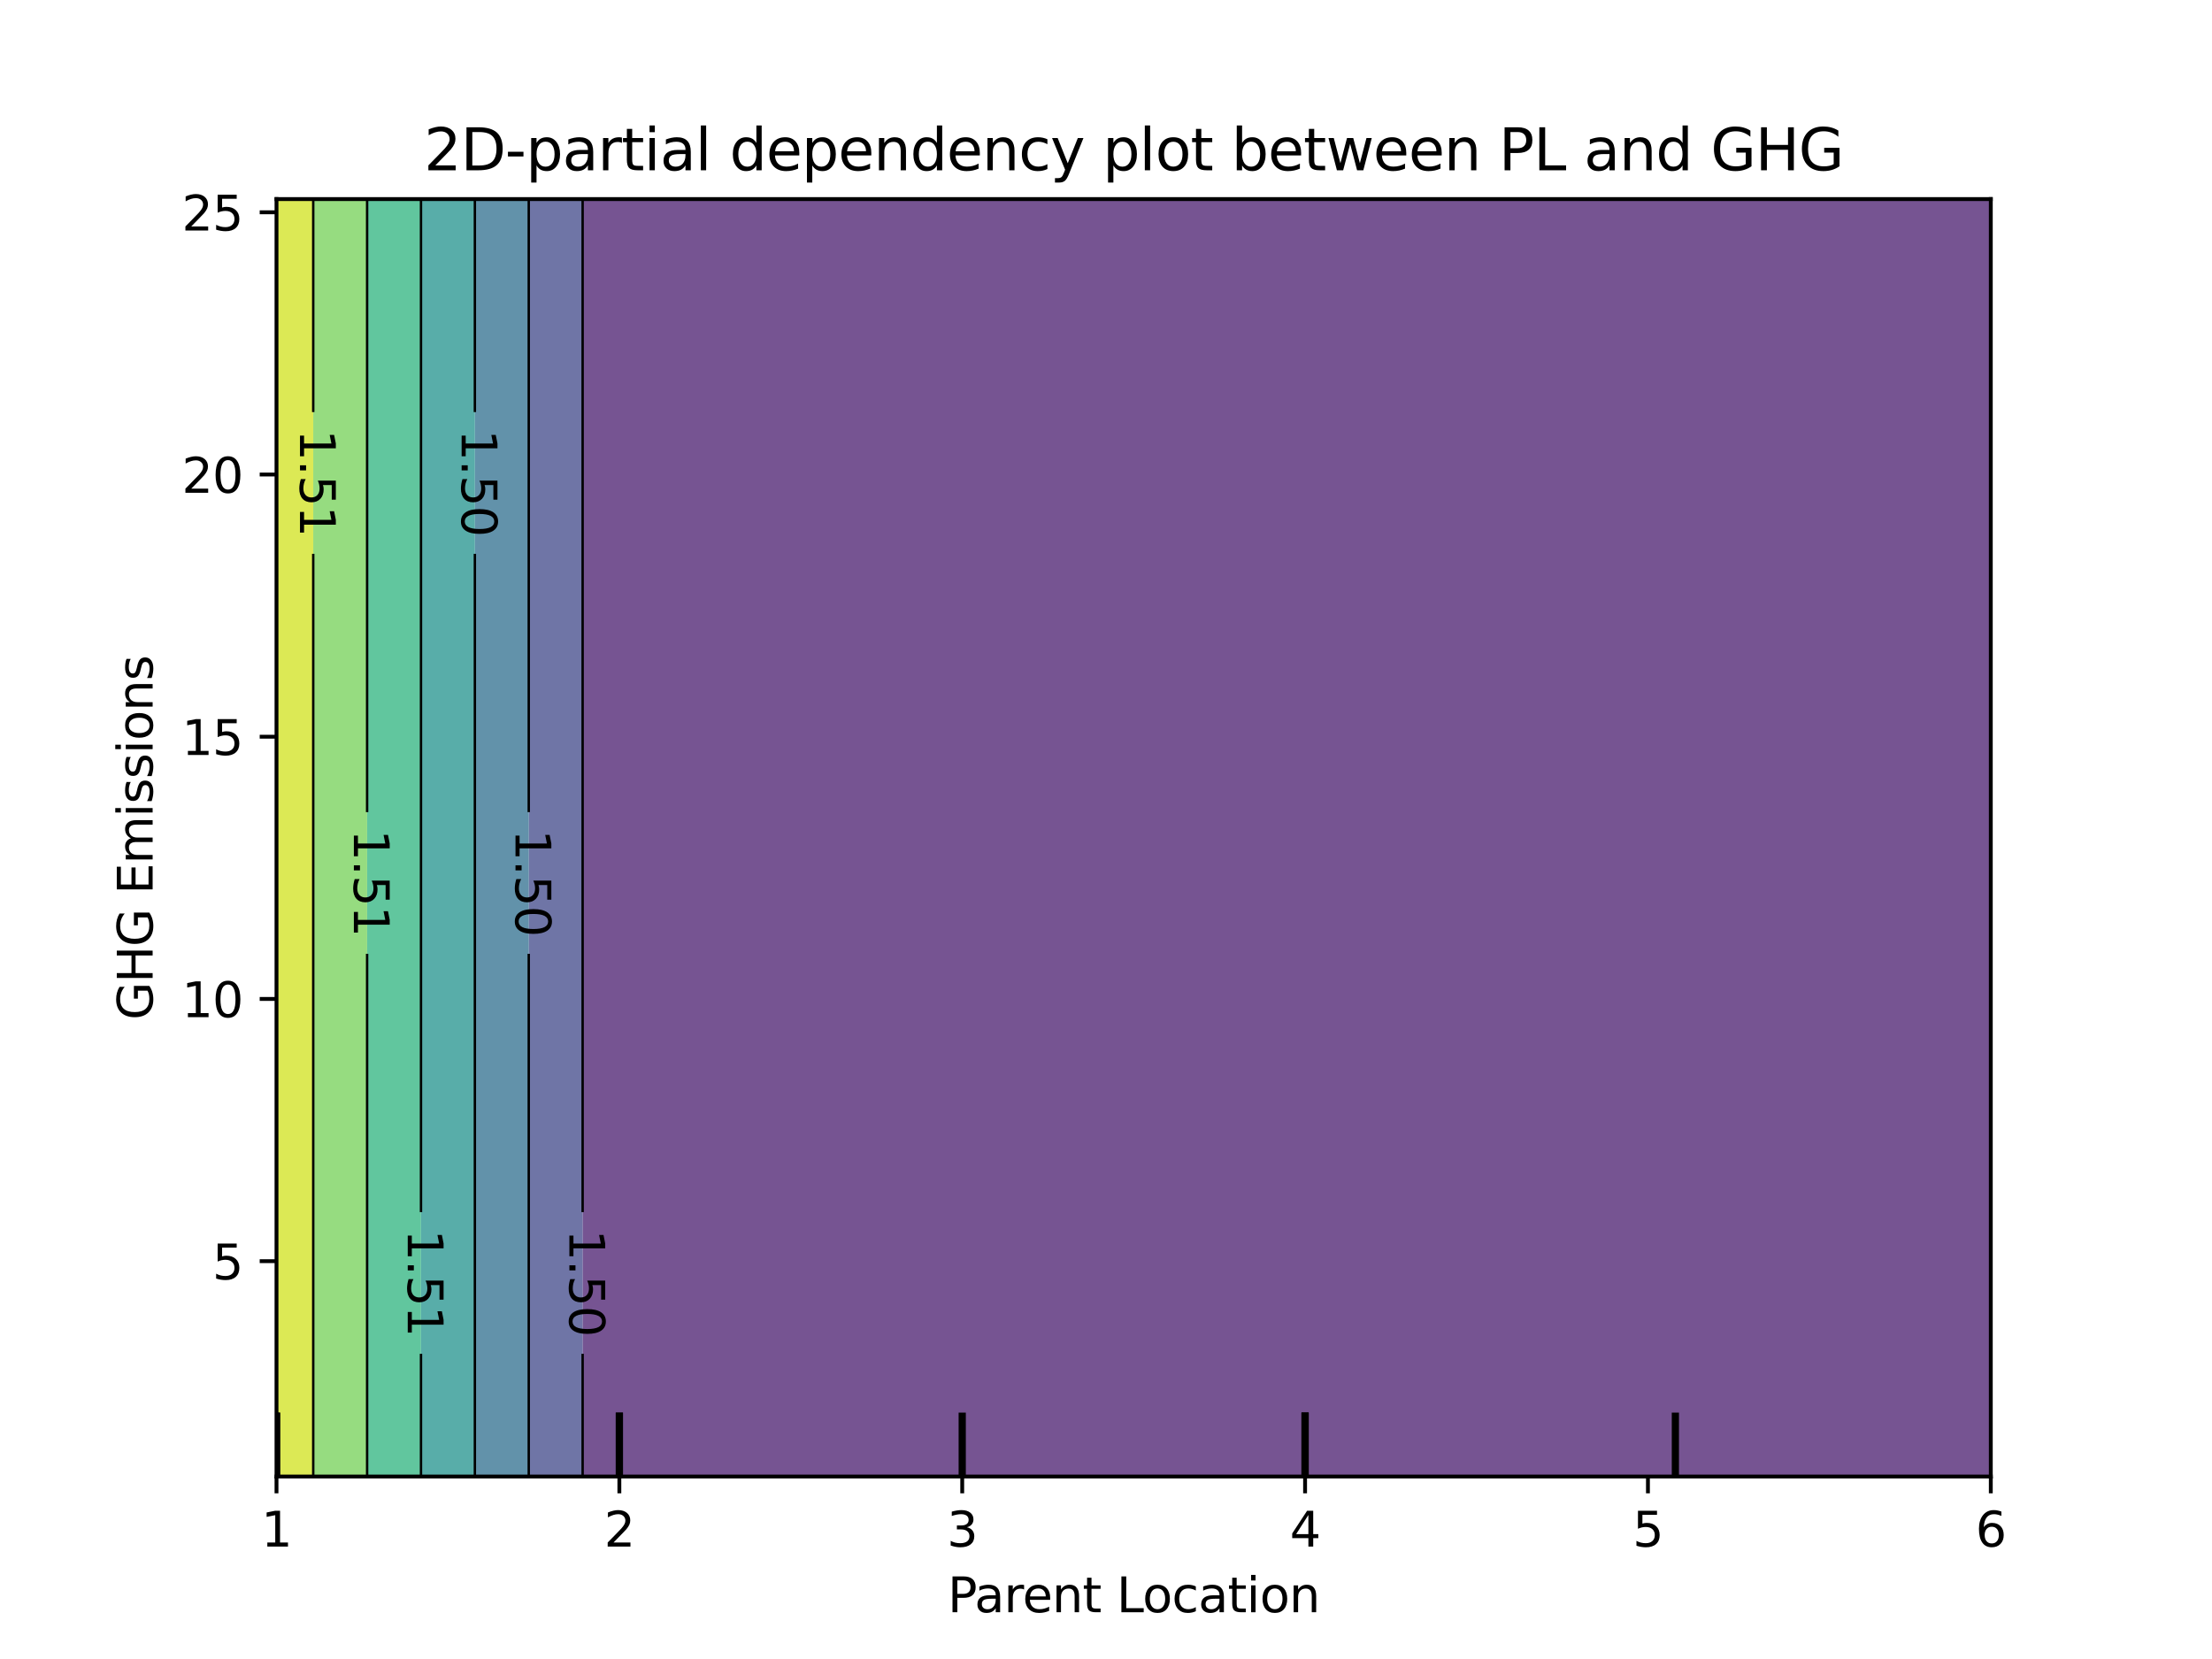 <?xml version="1.0" encoding="utf-8" standalone="no"?>
<!DOCTYPE svg PUBLIC "-//W3C//DTD SVG 1.1//EN"
  "http://www.w3.org/Graphics/SVG/1.1/DTD/svg11.dtd">
<svg xmlns:xlink="http://www.w3.org/1999/xlink" width="460.8pt" height="345.6pt" viewBox="0 0 460.8 345.6" xmlns="http://www.w3.org/2000/svg" version="1.1">
 <defs>
  <style type="text/css">*{stroke-linejoin: round; stroke-linecap: butt}</style>
 </defs>
 <g id="figure_1">
  <g id="patch_1">
   <path d="M 0 345.6 
L 460.8 345.6 
L 460.8 0 
L 0 0 
L 0 345.6 
z
" style="fill: none"/>
  </g>
  <g id="axes_1"/>
  <g id="axes_2">
   <g id="patch_2">
    <path d="M 57.6 307.584 
L 414.72 307.584 
L 414.72 41.472 
L 57.6 41.472 
L 57.6 307.584 
z
" style="fill: none"/>
   </g>
   <g id="PathCollection_1">
    <path d="M 129.024 307.584 
L 200.448 307.584 
L 271.872 307.584 
L 343.296 307.584 
L 414.72 307.584 
L 414.72 304.896 
L 414.72 302.208 
L 414.72 299.52 
L 414.72 296.832 
L 414.72 294.144 
L 414.72 291.456 
L 414.72 288.768 
L 414.72 286.08 
L 414.72 283.392 
L 414.72 280.704 
L 414.72 278.016 
L 414.72 275.328 
L 414.72 272.64 
L 414.72 269.952 
L 414.72 267.264 
L 414.72 264.576 
L 414.72 261.888 
L 414.72 259.2 
L 414.72 256.512 
L 414.72 253.824 
L 414.72 251.136 
L 414.72 248.448 
L 414.72 245.76 
L 414.72 243.072 
L 414.72 240.384 
L 414.72 237.696 
L 414.72 235.008 
L 414.72 232.32 
L 414.72 229.632 
L 414.72 226.944 
L 414.72 224.256 
L 414.72 221.568 
L 414.72 218.88 
L 414.72 216.192 
L 414.72 213.504 
L 414.72 210.816 
L 414.72 208.128 
L 414.72 205.44 
L 414.72 202.752 
L 414.72 200.064 
L 414.72 197.376 
L 414.72 194.688 
L 414.72 192 
L 414.72 189.312 
L 414.72 186.624 
L 414.72 183.936 
L 414.72 181.248 
L 414.72 178.56 
L 414.72 175.872 
L 414.72 173.184 
L 414.72 170.496 
L 414.72 167.808 
L 414.72 165.12 
L 414.72 162.432 
L 414.72 159.744 
L 414.72 157.056 
L 414.72 154.368 
L 414.72 151.68 
L 414.72 148.992 
L 414.72 146.304 
L 414.72 143.616 
L 414.72 140.928 
L 414.72 138.24 
L 414.72 135.552 
L 414.72 132.864 
L 414.72 130.176 
L 414.72 127.488 
L 414.72 124.8 
L 414.72 122.112 
L 414.72 119.424 
L 414.72 116.736 
L 414.72 114.048 
L 414.72 111.36 
L 414.72 108.672 
L 414.72 105.984 
L 414.72 103.296 
L 414.72 100.608 
L 414.72 97.92 
L 414.72 95.232 
L 414.72 92.544 
L 414.72 89.856 
L 414.72 87.168 
L 414.72 84.48 
L 414.72 81.792 
L 414.72 79.104 
L 414.72 76.416 
L 414.72 73.728 
L 414.72 71.04 
L 414.72 68.352 
L 414.72 65.664 
L 414.72 62.976 
L 414.72 60.288 
L 414.72 57.6 
L 414.72 54.912 
L 414.72 52.224 
L 414.72 49.536 
L 414.72 46.848 
L 414.72 44.16 
L 414.72 41.472 
L 343.296 41.472 
L 271.872 41.472 
L 200.448 41.472 
L 129.024 41.472 
L 121.371 41.472 
L 121.371 44.16 
L 121.371 46.848 
L 121.371 49.536 
L 121.371 52.224 
L 121.371 54.912 
L 121.371 57.6 
L 121.371 60.288 
L 121.371 62.976 
L 121.371 65.664 
L 121.371 68.352 
L 121.371 71.04 
L 121.371 73.728 
L 121.371 76.416 
L 121.371 79.104 
L 121.371 81.792 
L 121.371 84.48 
L 121.371 87.168 
L 121.371 89.856 
L 121.371 92.544 
L 121.371 95.232 
L 121.371 97.92 
L 121.371 100.608 
L 121.371 103.296 
L 121.371 105.984 
L 121.371 108.672 
L 121.371 111.36 
L 121.371 114.048 
L 121.371 116.736 
L 121.371 119.424 
L 121.371 122.112 
L 121.371 124.8 
L 121.371 127.488 
L 121.371 130.176 
L 121.371 132.864 
L 121.371 135.552 
L 121.371 138.24 
L 121.371 140.928 
L 121.371 143.616 
L 121.371 146.304 
L 121.371 148.992 
L 121.371 151.68 
L 121.371 154.368 
L 121.371 157.056 
L 121.371 159.744 
L 121.371 162.432 
L 121.371 165.12 
L 121.371 167.808 
L 121.371 170.496 
L 121.371 173.184 
L 121.371 175.872 
L 121.371 178.56 
L 121.371 181.248 
L 121.371 183.936 
L 121.371 186.624 
L 121.371 189.312 
L 121.371 192 
L 121.371 194.688 
L 121.371 197.376 
L 121.371 200.064 
L 121.371 202.752 
L 121.371 205.44 
L 121.371 208.128 
L 121.371 210.816 
L 121.371 213.504 
L 121.371 216.192 
L 121.371 218.88 
L 121.371 221.568 
L 121.371 224.256 
L 121.371 226.944 
L 121.371 229.632 
L 121.371 232.32 
L 121.371 235.008 
L 121.371 237.696 
L 121.371 240.384 
L 121.371 243.072 
L 121.371 245.76 
L 121.371 248.448 
L 121.371 251.136 
L 121.371 253.824 
L 121.371 256.512 
L 121.371 259.2 
L 121.371 261.888 
L 121.371 264.576 
L 121.371 267.264 
L 121.371 269.952 
L 121.371 272.64 
L 121.371 275.328 
L 121.371 278.016 
L 121.371 280.704 
L 121.371 283.392 
L 121.371 286.08 
L 121.371 288.768 
L 121.371 291.456 
L 121.371 294.144 
L 121.371 296.832 
L 121.371 299.52 
L 121.371 302.208 
L 121.371 304.896 
L 121.371 307.584 
z
" clip-path="url(#pf301917794)" style="fill: #481b6d; fill-opacity: 0.75"/>
   </g>
   <g id="PathCollection_2">
    <path d="M 121.371 304.896 
L 121.371 302.208 
L 121.371 299.52 
L 121.371 296.832 
L 121.371 294.144 
L 121.371 291.456 
L 121.371 288.768 
L 121.371 286.08 
L 121.371 283.392 
L 121.371 280.704 
L 121.371 278.016 
L 121.371 275.328 
L 121.371 272.64 
L 121.371 269.952 
L 121.371 267.264 
L 121.371 264.576 
L 121.371 261.888 
L 121.371 259.2 
L 121.371 256.512 
L 121.371 253.824 
L 121.371 251.136 
L 121.371 248.448 
L 121.371 245.76 
L 121.371 243.072 
L 121.371 240.384 
L 121.371 237.696 
L 121.371 235.008 
L 121.371 232.32 
L 121.371 229.632 
L 121.371 226.944 
L 121.371 224.256 
L 121.371 221.568 
L 121.371 218.88 
L 121.371 216.192 
L 121.371 213.504 
L 121.371 210.816 
L 121.371 208.128 
L 121.371 205.44 
L 121.371 202.752 
L 121.371 200.064 
L 121.371 197.376 
L 121.371 194.688 
L 121.371 192 
L 121.371 189.312 
L 121.371 186.624 
L 121.371 183.936 
L 121.371 181.248 
L 121.371 178.56 
L 121.371 175.872 
L 121.371 173.184 
L 121.371 170.496 
L 121.371 167.808 
L 121.371 165.12 
L 121.371 162.432 
L 121.371 159.744 
L 121.371 157.056 
L 121.371 154.368 
L 121.371 151.68 
L 121.371 148.992 
L 121.371 146.304 
L 121.371 143.616 
L 121.371 140.928 
L 121.371 138.24 
L 121.371 135.552 
L 121.371 132.864 
L 121.371 130.176 
L 121.371 127.488 
L 121.371 124.8 
L 121.371 122.112 
L 121.371 119.424 
L 121.371 116.736 
L 121.371 114.048 
L 121.371 111.36 
L 121.371 108.672 
L 121.371 105.984 
L 121.371 103.296 
L 121.371 100.608 
L 121.371 97.92 
L 121.371 95.232 
L 121.371 92.544 
L 121.371 89.856 
L 121.371 87.168 
L 121.371 84.48 
L 121.371 81.792 
L 121.371 79.104 
L 121.371 76.416 
L 121.371 73.728 
L 121.371 71.04 
L 121.371 68.352 
L 121.371 65.664 
L 121.371 62.976 
L 121.371 60.288 
L 121.371 57.6 
L 121.371 54.912 
L 121.371 52.224 
L 121.371 49.536 
L 121.371 46.848 
L 121.371 44.16 
L 121.371 41.472 
L 110.148 41.472 
L 110.148 44.16 
L 110.148 46.848 
L 110.148 49.536 
L 110.148 52.224 
L 110.148 54.912 
L 110.148 57.6 
L 110.148 60.288 
L 110.148 62.976 
L 110.148 65.664 
L 110.148 68.352 
L 110.148 71.04 
L 110.148 73.728 
L 110.148 76.416 
L 110.148 79.104 
L 110.148 81.792 
L 110.148 84.48 
L 110.148 87.168 
L 110.148 89.856 
L 110.148 92.544 
L 110.148 95.232 
L 110.148 97.92 
L 110.148 100.608 
L 110.148 103.296 
L 110.148 105.984 
L 110.148 108.672 
L 110.148 111.36 
L 110.148 114.048 
L 110.148 116.736 
L 110.148 119.424 
L 110.148 122.112 
L 110.148 124.8 
L 110.148 127.488 
L 110.148 130.176 
L 110.148 132.864 
L 110.148 135.552 
L 110.148 138.24 
L 110.148 140.928 
L 110.148 143.616 
L 110.148 146.304 
L 110.148 148.992 
L 110.148 151.68 
L 110.148 154.368 
L 110.148 157.056 
L 110.148 159.744 
L 110.148 162.432 
L 110.148 165.12 
L 110.148 167.808 
L 110.148 170.496 
L 110.148 173.184 
L 110.148 175.872 
L 110.148 178.56 
L 110.148 181.248 
L 110.148 183.936 
L 110.148 186.624 
L 110.148 189.312 
L 110.148 192 
L 110.148 194.688 
L 110.148 197.376 
L 110.148 200.064 
L 110.148 202.752 
L 110.148 205.44 
L 110.148 208.128 
L 110.148 210.816 
L 110.148 213.504 
L 110.148 216.192 
L 110.148 218.88 
L 110.148 221.568 
L 110.148 224.256 
L 110.148 226.944 
L 110.148 229.632 
L 110.148 232.32 
L 110.148 235.008 
L 110.148 237.696 
L 110.148 240.384 
L 110.148 243.072 
L 110.148 245.76 
L 110.148 248.448 
L 110.148 251.136 
L 110.148 253.824 
L 110.148 256.512 
L 110.148 259.2 
L 110.148 261.888 
L 110.148 264.576 
L 110.148 267.264 
L 110.148 269.952 
L 110.148 272.64 
L 110.148 275.328 
L 110.148 278.016 
L 110.148 280.704 
L 110.148 283.392 
L 110.148 286.08 
L 110.148 288.768 
L 110.148 291.456 
L 110.148 294.144 
L 110.148 296.832 
L 110.148 299.52 
L 110.148 302.208 
L 110.148 304.896 
L 110.148 307.584 
L 121.371 307.584 
z
" clip-path="url(#pf301917794)" style="fill: #3f4788; fill-opacity: 0.75"/>
   </g>
   <g id="PathCollection_3">
    <path d="M 110.148 304.896 
L 110.148 302.208 
L 110.148 299.52 
L 110.148 296.832 
L 110.148 294.144 
L 110.148 291.456 
L 110.148 288.768 
L 110.148 286.08 
L 110.148 283.392 
L 110.148 280.704 
L 110.148 278.016 
L 110.148 275.328 
L 110.148 272.64 
L 110.148 269.952 
L 110.148 267.264 
L 110.148 264.576 
L 110.148 261.888 
L 110.148 259.2 
L 110.148 256.512 
L 110.148 253.824 
L 110.148 251.136 
L 110.148 248.448 
L 110.148 245.76 
L 110.148 243.072 
L 110.148 240.384 
L 110.148 237.696 
L 110.148 235.008 
L 110.148 232.32 
L 110.148 229.632 
L 110.148 226.944 
L 110.148 224.256 
L 110.148 221.568 
L 110.148 218.88 
L 110.148 216.192 
L 110.148 213.504 
L 110.148 210.816 
L 110.148 208.128 
L 110.148 205.44 
L 110.148 202.752 
L 110.148 200.064 
L 110.148 197.376 
L 110.148 194.688 
L 110.148 192 
L 110.148 189.312 
L 110.148 186.624 
L 110.148 183.936 
L 110.148 181.248 
L 110.148 178.56 
L 110.148 175.872 
L 110.148 173.184 
L 110.148 170.496 
L 110.148 167.808 
L 110.148 165.12 
L 110.148 162.432 
L 110.148 159.744 
L 110.148 157.056 
L 110.148 154.368 
L 110.148 151.68 
L 110.148 148.992 
L 110.148 146.304 
L 110.148 143.616 
L 110.148 140.928 
L 110.148 138.24 
L 110.148 135.552 
L 110.148 132.864 
L 110.148 130.176 
L 110.148 127.488 
L 110.148 124.8 
L 110.148 122.112 
L 110.148 119.424 
L 110.148 116.736 
L 110.148 114.048 
L 110.148 111.36 
L 110.148 108.672 
L 110.148 105.984 
L 110.148 103.296 
L 110.148 100.608 
L 110.148 97.92 
L 110.148 95.232 
L 110.148 92.544 
L 110.148 89.856 
L 110.148 87.168 
L 110.148 84.48 
L 110.148 81.792 
L 110.148 79.104 
L 110.148 76.416 
L 110.148 73.728 
L 110.148 71.04 
L 110.148 68.352 
L 110.148 65.664 
L 110.148 62.976 
L 110.148 60.288 
L 110.148 57.6 
L 110.148 54.912 
L 110.148 52.224 
L 110.148 49.536 
L 110.148 46.848 
L 110.148 44.16 
L 110.148 41.472 
L 98.924 41.472 
L 98.924 44.16 
L 98.924 46.848 
L 98.924 49.536 
L 98.924 52.224 
L 98.924 54.912 
L 98.924 57.6 
L 98.924 60.288 
L 98.924 62.976 
L 98.924 65.664 
L 98.924 68.352 
L 98.924 71.04 
L 98.924 73.728 
L 98.924 76.416 
L 98.924 79.104 
L 98.924 81.792 
L 98.924 84.48 
L 98.924 87.168 
L 98.924 89.856 
L 98.924 92.544 
L 98.924 95.232 
L 98.924 97.92 
L 98.924 100.608 
L 98.924 103.296 
L 98.924 105.984 
L 98.924 108.672 
L 98.924 111.36 
L 98.924 114.048 
L 98.924 116.736 
L 98.924 119.424 
L 98.924 122.112 
L 98.924 124.8 
L 98.924 127.488 
L 98.924 130.176 
L 98.924 132.864 
L 98.924 135.552 
L 98.924 138.24 
L 98.924 140.928 
L 98.924 143.616 
L 98.924 146.304 
L 98.924 148.992 
L 98.924 151.68 
L 98.924 154.368 
L 98.924 157.056 
L 98.924 159.744 
L 98.924 162.432 
L 98.924 165.12 
L 98.924 167.808 
L 98.924 170.496 
L 98.924 173.184 
L 98.924 175.872 
L 98.924 178.56 
L 98.924 181.248 
L 98.924 183.936 
L 98.924 186.624 
L 98.924 189.312 
L 98.924 192 
L 98.924 194.688 
L 98.924 197.376 
L 98.924 200.064 
L 98.924 202.752 
L 98.924 205.44 
L 98.924 208.128 
L 98.924 210.816 
L 98.924 213.504 
L 98.924 216.192 
L 98.924 218.88 
L 98.924 221.568 
L 98.924 224.256 
L 98.924 226.944 
L 98.924 229.632 
L 98.924 232.32 
L 98.924 235.008 
L 98.924 237.696 
L 98.924 240.384 
L 98.924 243.072 
L 98.924 245.76 
L 98.924 248.448 
L 98.924 251.136 
L 98.924 253.824 
L 98.924 256.512 
L 98.924 259.2 
L 98.924 261.888 
L 98.924 264.576 
L 98.924 267.264 
L 98.924 269.952 
L 98.924 272.64 
L 98.924 275.328 
L 98.924 278.016 
L 98.924 280.704 
L 98.924 283.392 
L 98.924 286.08 
L 98.924 288.768 
L 98.924 291.456 
L 98.924 294.144 
L 98.924 296.832 
L 98.924 299.52 
L 98.924 302.208 
L 98.924 304.896 
L 98.924 307.584 
L 110.148 307.584 
z
" clip-path="url(#pf301917794)" style="fill: #2e6e8e; fill-opacity: 0.75"/>
   </g>
   <g id="PathCollection_4">
    <path d="M 98.924 304.896 
L 98.924 302.208 
L 98.924 299.52 
L 98.924 296.832 
L 98.924 294.144 
L 98.924 291.456 
L 98.924 288.768 
L 98.924 286.08 
L 98.924 283.392 
L 98.924 280.704 
L 98.924 278.016 
L 98.924 275.328 
L 98.924 272.64 
L 98.924 269.952 
L 98.924 267.264 
L 98.924 264.576 
L 98.924 261.888 
L 98.924 259.2 
L 98.924 256.512 
L 98.924 253.824 
L 98.924 251.136 
L 98.924 248.448 
L 98.924 245.76 
L 98.924 243.072 
L 98.924 240.384 
L 98.924 237.696 
L 98.924 235.008 
L 98.924 232.32 
L 98.924 229.632 
L 98.924 226.944 
L 98.924 224.256 
L 98.924 221.568 
L 98.924 218.88 
L 98.924 216.192 
L 98.924 213.504 
L 98.924 210.816 
L 98.924 208.128 
L 98.924 205.44 
L 98.924 202.752 
L 98.924 200.064 
L 98.924 197.376 
L 98.924 194.688 
L 98.924 192 
L 98.924 189.312 
L 98.924 186.624 
L 98.924 183.936 
L 98.924 181.248 
L 98.924 178.56 
L 98.924 175.872 
L 98.924 173.184 
L 98.924 170.496 
L 98.924 167.808 
L 98.924 165.12 
L 98.924 162.432 
L 98.924 159.744 
L 98.924 157.056 
L 98.924 154.368 
L 98.924 151.68 
L 98.924 148.992 
L 98.924 146.304 
L 98.924 143.616 
L 98.924 140.928 
L 98.924 138.24 
L 98.924 135.552 
L 98.924 132.864 
L 98.924 130.176 
L 98.924 127.488 
L 98.924 124.8 
L 98.924 122.112 
L 98.924 119.424 
L 98.924 116.736 
L 98.924 114.048 
L 98.924 111.36 
L 98.924 108.672 
L 98.924 105.984 
L 98.924 103.296 
L 98.924 100.608 
L 98.924 97.92 
L 98.924 95.232 
L 98.924 92.544 
L 98.924 89.856 
L 98.924 87.168 
L 98.924 84.48 
L 98.924 81.792 
L 98.924 79.104 
L 98.924 76.416 
L 98.924 73.728 
L 98.924 71.04 
L 98.924 68.352 
L 98.924 65.664 
L 98.924 62.976 
L 98.924 60.288 
L 98.924 57.6 
L 98.924 54.912 
L 98.924 52.224 
L 98.924 49.536 
L 98.924 46.848 
L 98.924 44.16 
L 98.924 41.472 
L 87.7 41.472 
L 87.7 44.16 
L 87.7 46.848 
L 87.7 49.536 
L 87.7 52.224 
L 87.7 54.912 
L 87.7 57.6 
L 87.7 60.288 
L 87.7 62.976 
L 87.7 65.664 
L 87.7 68.352 
L 87.7 71.04 
L 87.7 73.728 
L 87.7 76.416 
L 87.7 79.104 
L 87.7 81.792 
L 87.7 84.48 
L 87.7 87.168 
L 87.7 89.856 
L 87.7 92.544 
L 87.7 95.232 
L 87.7 97.92 
L 87.7 100.608 
L 87.7 103.296 
L 87.7 105.984 
L 87.7 108.672 
L 87.7 111.36 
L 87.7 114.048 
L 87.7 116.736 
L 87.7 119.424 
L 87.7 122.112 
L 87.7 124.8 
L 87.7 127.488 
L 87.7 130.176 
L 87.7 132.864 
L 87.7 135.552 
L 87.7 138.24 
L 87.7 140.928 
L 87.7 143.616 
L 87.7 146.304 
L 87.7 148.992 
L 87.7 151.68 
L 87.7 154.368 
L 87.7 157.056 
L 87.7 159.744 
L 87.7 162.432 
L 87.7 165.12 
L 87.7 167.808 
L 87.7 170.496 
L 87.7 173.184 
L 87.7 175.872 
L 87.7 178.56 
L 87.7 181.248 
L 87.7 183.936 
L 87.7 186.624 
L 87.7 189.312 
L 87.7 192 
L 87.7 194.688 
L 87.7 197.376 
L 87.7 200.064 
L 87.7 202.752 
L 87.7 205.44 
L 87.7 208.128 
L 87.7 210.816 
L 87.7 213.504 
L 87.7 216.192 
L 87.7 218.88 
L 87.7 221.568 
L 87.7 224.256 
L 87.7 226.944 
L 87.7 229.632 
L 87.7 232.32 
L 87.7 235.008 
L 87.7 237.696 
L 87.7 240.384 
L 87.7 243.072 
L 87.7 245.76 
L 87.7 248.448 
L 87.7 251.136 
L 87.7 253.824 
L 87.7 256.512 
L 87.7 259.2 
L 87.7 261.888 
L 87.7 264.576 
L 87.7 267.264 
L 87.7 269.952 
L 87.7 272.64 
L 87.7 275.328 
L 87.7 278.016 
L 87.7 280.704 
L 87.7 283.392 
L 87.7 286.08 
L 87.7 288.768 
L 87.7 291.456 
L 87.7 294.144 
L 87.7 296.832 
L 87.7 299.52 
L 87.7 302.208 
L 87.7 304.896 
L 87.7 307.584 
L 98.924 307.584 
z
" clip-path="url(#pf301917794)" style="fill: #21918c; fill-opacity: 0.75"/>
   </g>
   <g id="PathCollection_5">
    <path d="M 87.7 304.896 
L 87.7 302.208 
L 87.7 299.52 
L 87.7 296.832 
L 87.7 294.144 
L 87.7 291.456 
L 87.7 288.768 
L 87.7 286.08 
L 87.7 283.392 
L 87.7 280.704 
L 87.7 278.016 
L 87.7 275.328 
L 87.7 272.64 
L 87.7 269.952 
L 87.7 267.264 
L 87.7 264.576 
L 87.7 261.888 
L 87.7 259.2 
L 87.7 256.512 
L 87.7 253.824 
L 87.7 251.136 
L 87.7 248.448 
L 87.7 245.76 
L 87.7 243.072 
L 87.7 240.384 
L 87.7 237.696 
L 87.7 235.008 
L 87.7 232.32 
L 87.7 229.632 
L 87.7 226.944 
L 87.7 224.256 
L 87.7 221.568 
L 87.7 218.88 
L 87.7 216.192 
L 87.7 213.504 
L 87.7 210.816 
L 87.7 208.128 
L 87.7 205.44 
L 87.7 202.752 
L 87.7 200.064 
L 87.7 197.376 
L 87.7 194.688 
L 87.7 192 
L 87.7 189.312 
L 87.7 186.624 
L 87.7 183.936 
L 87.7 181.248 
L 87.7 178.56 
L 87.7 175.872 
L 87.7 173.184 
L 87.7 170.496 
L 87.7 167.808 
L 87.7 165.12 
L 87.7 162.432 
L 87.7 159.744 
L 87.7 157.056 
L 87.7 154.368 
L 87.7 151.68 
L 87.7 148.992 
L 87.7 146.304 
L 87.7 143.616 
L 87.7 140.928 
L 87.7 138.24 
L 87.7 135.552 
L 87.7 132.864 
L 87.7 130.176 
L 87.7 127.488 
L 87.7 124.8 
L 87.7 122.112 
L 87.7 119.424 
L 87.7 116.736 
L 87.7 114.048 
L 87.7 111.36 
L 87.7 108.672 
L 87.7 105.984 
L 87.7 103.296 
L 87.7 100.608 
L 87.7 97.92 
L 87.7 95.232 
L 87.7 92.544 
L 87.7 89.856 
L 87.7 87.168 
L 87.7 84.48 
L 87.7 81.792 
L 87.7 79.104 
L 87.7 76.416 
L 87.7 73.728 
L 87.7 71.04 
L 87.7 68.352 
L 87.7 65.664 
L 87.7 62.976 
L 87.7 60.288 
L 87.7 57.6 
L 87.7 54.912 
L 87.7 52.224 
L 87.7 49.536 
L 87.7 46.848 
L 87.7 44.16 
L 87.7 41.472 
L 76.476 41.472 
L 76.476 44.16 
L 76.476 46.848 
L 76.476 49.536 
L 76.476 52.224 
L 76.476 54.912 
L 76.476 57.6 
L 76.476 60.288 
L 76.476 62.976 
L 76.476 65.664 
L 76.476 68.352 
L 76.476 71.04 
L 76.476 73.728 
L 76.476 76.416 
L 76.476 79.104 
L 76.476 81.792 
L 76.476 84.48 
L 76.476 87.168 
L 76.476 89.856 
L 76.476 92.544 
L 76.476 95.232 
L 76.476 97.92 
L 76.476 100.608 
L 76.476 103.296 
L 76.476 105.984 
L 76.476 108.672 
L 76.476 111.36 
L 76.476 114.048 
L 76.476 116.736 
L 76.476 119.424 
L 76.476 122.112 
L 76.476 124.8 
L 76.476 127.488 
L 76.476 130.176 
L 76.476 132.864 
L 76.476 135.552 
L 76.476 138.24 
L 76.476 140.928 
L 76.476 143.616 
L 76.476 146.304 
L 76.476 148.992 
L 76.476 151.68 
L 76.476 154.368 
L 76.476 157.056 
L 76.476 159.744 
L 76.476 162.432 
L 76.476 165.12 
L 76.476 167.808 
L 76.476 170.496 
L 76.476 173.184 
L 76.476 175.872 
L 76.476 178.56 
L 76.476 181.248 
L 76.476 183.936 
L 76.476 186.624 
L 76.476 189.312 
L 76.476 192 
L 76.476 194.688 
L 76.476 197.376 
L 76.476 200.064 
L 76.476 202.752 
L 76.476 205.44 
L 76.476 208.128 
L 76.476 210.816 
L 76.476 213.504 
L 76.476 216.192 
L 76.476 218.88 
L 76.476 221.568 
L 76.476 224.256 
L 76.476 226.944 
L 76.476 229.632 
L 76.476 232.32 
L 76.476 235.008 
L 76.476 237.696 
L 76.476 240.384 
L 76.476 243.072 
L 76.476 245.76 
L 76.476 248.448 
L 76.476 251.136 
L 76.476 253.824 
L 76.476 256.512 
L 76.476 259.2 
L 76.476 261.888 
L 76.476 264.576 
L 76.476 267.264 
L 76.476 269.952 
L 76.476 272.64 
L 76.476 275.328 
L 76.476 278.016 
L 76.476 280.704 
L 76.476 283.392 
L 76.476 286.08 
L 76.476 288.768 
L 76.476 291.456 
L 76.476 294.144 
L 76.476 296.832 
L 76.476 299.52 
L 76.476 302.208 
L 76.476 304.896 
L 76.476 307.584 
L 87.7 307.584 
z
" clip-path="url(#pf301917794)" style="fill: #2db27d; fill-opacity: 0.75"/>
   </g>
   <g id="PathCollection_6">
    <path d="M 76.476 304.896 
L 76.476 302.208 
L 76.476 299.52 
L 76.476 296.832 
L 76.476 294.144 
L 76.476 291.456 
L 76.476 288.768 
L 76.476 286.08 
L 76.476 283.392 
L 76.476 280.704 
L 76.476 278.016 
L 76.476 275.328 
L 76.476 272.64 
L 76.476 269.952 
L 76.476 267.264 
L 76.476 264.576 
L 76.476 261.888 
L 76.476 259.2 
L 76.476 256.512 
L 76.476 253.824 
L 76.476 251.136 
L 76.476 248.448 
L 76.476 245.76 
L 76.476 243.072 
L 76.476 240.384 
L 76.476 237.696 
L 76.476 235.008 
L 76.476 232.32 
L 76.476 229.632 
L 76.476 226.944 
L 76.476 224.256 
L 76.476 221.568 
L 76.476 218.88 
L 76.476 216.192 
L 76.476 213.504 
L 76.476 210.816 
L 76.476 208.128 
L 76.476 205.44 
L 76.476 202.752 
L 76.476 200.064 
L 76.476 197.376 
L 76.476 194.688 
L 76.476 192 
L 76.476 189.312 
L 76.476 186.624 
L 76.476 183.936 
L 76.476 181.248 
L 76.476 178.56 
L 76.476 175.872 
L 76.476 173.184 
L 76.476 170.496 
L 76.476 167.808 
L 76.476 165.12 
L 76.476 162.432 
L 76.476 159.744 
L 76.476 157.056 
L 76.476 154.368 
L 76.476 151.68 
L 76.476 148.992 
L 76.476 146.304 
L 76.476 143.616 
L 76.476 140.928 
L 76.476 138.24 
L 76.476 135.552 
L 76.476 132.864 
L 76.476 130.176 
L 76.476 127.488 
L 76.476 124.8 
L 76.476 122.112 
L 76.476 119.424 
L 76.476 116.736 
L 76.476 114.048 
L 76.476 111.36 
L 76.476 108.672 
L 76.476 105.984 
L 76.476 103.296 
L 76.476 100.608 
L 76.476 97.92 
L 76.476 95.232 
L 76.476 92.544 
L 76.476 89.856 
L 76.476 87.168 
L 76.476 84.48 
L 76.476 81.792 
L 76.476 79.104 
L 76.476 76.416 
L 76.476 73.728 
L 76.476 71.04 
L 76.476 68.352 
L 76.476 65.664 
L 76.476 62.976 
L 76.476 60.288 
L 76.476 57.6 
L 76.476 54.912 
L 76.476 52.224 
L 76.476 49.536 
L 76.476 46.848 
L 76.476 44.16 
L 76.476 41.472 
L 65.253 41.472 
L 65.253 44.16 
L 65.253 46.848 
L 65.253 49.536 
L 65.253 52.224 
L 65.253 54.912 
L 65.253 57.6 
L 65.253 60.288 
L 65.253 62.976 
L 65.253 65.664 
L 65.253 68.352 
L 65.253 71.04 
L 65.253 73.728 
L 65.253 76.416 
L 65.253 79.104 
L 65.253 81.792 
L 65.253 84.48 
L 65.253 87.168 
L 65.253 89.856 
L 65.253 92.544 
L 65.253 95.232 
L 65.253 97.92 
L 65.253 100.608 
L 65.253 103.296 
L 65.253 105.984 
L 65.253 108.672 
L 65.253 111.36 
L 65.253 114.048 
L 65.253 116.736 
L 65.253 119.424 
L 65.253 122.112 
L 65.253 124.8 
L 65.253 127.488 
L 65.253 130.176 
L 65.253 132.864 
L 65.253 135.552 
L 65.253 138.24 
L 65.253 140.928 
L 65.253 143.616 
L 65.253 146.304 
L 65.253 148.992 
L 65.253 151.68 
L 65.253 154.368 
L 65.253 157.056 
L 65.253 159.744 
L 65.253 162.432 
L 65.253 165.12 
L 65.253 167.808 
L 65.253 170.496 
L 65.253 173.184 
L 65.253 175.872 
L 65.253 178.56 
L 65.253 181.248 
L 65.253 183.936 
L 65.253 186.624 
L 65.253 189.312 
L 65.253 192 
L 65.253 194.688 
L 65.253 197.376 
L 65.253 200.064 
L 65.253 202.752 
L 65.253 205.44 
L 65.253 208.128 
L 65.253 210.816 
L 65.253 213.504 
L 65.253 216.192 
L 65.253 218.88 
L 65.253 221.568 
L 65.253 224.256 
L 65.253 226.944 
L 65.253 229.632 
L 65.253 232.32 
L 65.253 235.008 
L 65.253 237.696 
L 65.253 240.384 
L 65.253 243.072 
L 65.253 245.76 
L 65.253 248.448 
L 65.253 251.136 
L 65.253 253.824 
L 65.253 256.512 
L 65.253 259.2 
L 65.253 261.888 
L 65.253 264.576 
L 65.253 267.264 
L 65.253 269.952 
L 65.253 272.64 
L 65.253 275.328 
L 65.253 278.016 
L 65.253 280.704 
L 65.253 283.392 
L 65.253 286.08 
L 65.253 288.768 
L 65.253 291.456 
L 65.253 294.144 
L 65.253 296.832 
L 65.253 299.52 
L 65.253 302.208 
L 65.253 304.896 
L 65.253 307.584 
L 76.476 307.584 
z
" clip-path="url(#pf301917794)" style="fill: #73d056; fill-opacity: 0.75"/>
   </g>
   <g id="PathCollection_7">
    <path d="M 65.253 304.896 
L 65.253 302.208 
L 65.253 299.52 
L 65.253 296.832 
L 65.253 294.144 
L 65.253 291.456 
L 65.253 288.768 
L 65.253 286.08 
L 65.253 283.392 
L 65.253 280.704 
L 65.253 278.016 
L 65.253 275.328 
L 65.253 272.64 
L 65.253 269.952 
L 65.253 267.264 
L 65.253 264.576 
L 65.253 261.888 
L 65.253 259.2 
L 65.253 256.512 
L 65.253 253.824 
L 65.253 251.136 
L 65.253 248.448 
L 65.253 245.76 
L 65.253 243.072 
L 65.253 240.384 
L 65.253 237.696 
L 65.253 235.008 
L 65.253 232.32 
L 65.253 229.632 
L 65.253 226.944 
L 65.253 224.256 
L 65.253 221.568 
L 65.253 218.88 
L 65.253 216.192 
L 65.253 213.504 
L 65.253 210.816 
L 65.253 208.128 
L 65.253 205.44 
L 65.253 202.752 
L 65.253 200.064 
L 65.253 197.376 
L 65.253 194.688 
L 65.253 192 
L 65.253 189.312 
L 65.253 186.624 
L 65.253 183.936 
L 65.253 181.248 
L 65.253 178.56 
L 65.253 175.872 
L 65.253 173.184 
L 65.253 170.496 
L 65.253 167.808 
L 65.253 165.12 
L 65.253 162.432 
L 65.253 159.744 
L 65.253 157.056 
L 65.253 154.368 
L 65.253 151.68 
L 65.253 148.992 
L 65.253 146.304 
L 65.253 143.616 
L 65.253 140.928 
L 65.253 138.24 
L 65.253 135.552 
L 65.253 132.864 
L 65.253 130.176 
L 65.253 127.488 
L 65.253 124.8 
L 65.253 122.112 
L 65.253 119.424 
L 65.253 116.736 
L 65.253 114.048 
L 65.253 111.36 
L 65.253 108.672 
L 65.253 105.984 
L 65.253 103.296 
L 65.253 100.608 
L 65.253 97.92 
L 65.253 95.232 
L 65.253 92.544 
L 65.253 89.856 
L 65.253 87.168 
L 65.253 84.48 
L 65.253 81.792 
L 65.253 79.104 
L 65.253 76.416 
L 65.253 73.728 
L 65.253 71.04 
L 65.253 68.352 
L 65.253 65.664 
L 65.253 62.976 
L 65.253 60.288 
L 65.253 57.6 
L 65.253 54.912 
L 65.253 52.224 
L 65.253 49.536 
L 65.253 46.848 
L 65.253 44.16 
L 65.253 41.472 
L 57.6 41.472 
L 57.6 44.16 
L 57.6 46.848 
L 57.6 49.536 
L 57.6 52.224 
L 57.6 54.912 
L 57.6 57.6 
L 57.6 60.288 
L 57.6 62.976 
L 57.6 65.664 
L 57.6 68.352 
L 57.6 71.04 
L 57.6 73.728 
L 57.6 76.416 
L 57.6 79.104 
L 57.6 81.792 
L 57.6 84.48 
L 57.6 87.168 
L 57.6 89.856 
L 57.6 92.544 
L 57.6 95.232 
L 57.6 97.92 
L 57.6 100.608 
L 57.6 103.296 
L 57.6 105.984 
L 57.6 108.672 
L 57.6 111.36 
L 57.6 114.048 
L 57.6 116.736 
L 57.6 119.424 
L 57.6 122.112 
L 57.6 124.8 
L 57.6 127.488 
L 57.6 130.176 
L 57.6 132.864 
L 57.6 135.552 
L 57.6 138.24 
L 57.6 140.928 
L 57.6 143.616 
L 57.6 146.304 
L 57.6 148.992 
L 57.6 151.68 
L 57.6 154.368 
L 57.6 157.056 
L 57.6 159.744 
L 57.6 162.432 
L 57.6 165.12 
L 57.6 167.808 
L 57.6 170.496 
L 57.6 173.184 
L 57.6 175.872 
L 57.6 178.56 
L 57.6 181.248 
L 57.6 183.936 
L 57.6 186.624 
L 57.6 189.312 
L 57.6 192 
L 57.6 194.688 
L 57.6 197.376 
L 57.6 200.064 
L 57.6 202.752 
L 57.6 205.44 
L 57.6 208.128 
L 57.6 210.816 
L 57.6 213.504 
L 57.6 216.192 
L 57.6 218.88 
L 57.6 221.568 
L 57.6 224.256 
L 57.6 226.944 
L 57.6 229.632 
L 57.6 232.32 
L 57.6 235.008 
L 57.6 237.696 
L 57.6 240.384 
L 57.6 243.072 
L 57.6 245.76 
L 57.6 248.448 
L 57.6 251.136 
L 57.6 253.824 
L 57.6 256.512 
L 57.6 259.2 
L 57.6 261.888 
L 57.6 264.576 
L 57.6 267.264 
L 57.6 269.952 
L 57.6 272.64 
L 57.6 275.328 
L 57.6 278.016 
L 57.6 280.704 
L 57.6 283.392 
L 57.6 286.08 
L 57.6 288.768 
L 57.6 291.456 
L 57.6 294.144 
L 57.6 296.832 
L 57.6 299.52 
L 57.6 302.208 
L 57.6 304.896 
L 57.6 307.584 
L 65.253 307.584 
z
" clip-path="url(#pf301917794)" style="fill: #d0e11c; fill-opacity: 0.75"/>
   </g>
   <g id="matplotlib.axis_1">
    <g id="xtick_1">
     <g id="line2d_1">
      <defs>
       <path id="mc79f8bc2ff" d="M 0 0 
L 0 3.5 
" style="stroke: #000000; stroke-width: 0.8"/>
      </defs>
      <g>
       <use xlink:href="#mc79f8bc2ff" x="57.6" y="307.584" style="stroke: #000000; stroke-width: 0.8"/>
      </g>
     </g>
     <g id="text_1">
      <!-- 1 -->
      <g transform="translate(54.419 322.182) scale(0.1 -0.1)">
       <defs>
        <path id="DejaVuSans-31" d="M 794 531 
L 1825 531 
L 1825 4091 
L 703 3866 
L 703 4441 
L 1819 4666 
L 2450 4666 
L 2450 531 
L 3481 531 
L 3481 0 
L 794 0 
L 794 531 
z
" transform="scale(0.016)"/>
       </defs>
       <use xlink:href="#DejaVuSans-31"/>
      </g>
     </g>
    </g>
    <g id="xtick_2">
     <g id="line2d_2">
      <g>
       <use xlink:href="#mc79f8bc2ff" x="129.024" y="307.584" style="stroke: #000000; stroke-width: 0.8"/>
      </g>
     </g>
     <g id="text_2">
      <!-- 2 -->
      <g transform="translate(125.843 322.182) scale(0.1 -0.1)">
       <defs>
        <path id="DejaVuSans-32" d="M 1228 531 
L 3431 531 
L 3431 0 
L 469 0 
L 469 531 
Q 828 903 1448 1529 
Q 2069 2156 2228 2338 
Q 2531 2678 2651 2914 
Q 2772 3150 2772 3378 
Q 2772 3750 2511 3984 
Q 2250 4219 1831 4219 
Q 1534 4219 1204 4116 
Q 875 4013 500 3803 
L 500 4441 
Q 881 4594 1212 4672 
Q 1544 4750 1819 4750 
Q 2544 4750 2975 4387 
Q 3406 4025 3406 3419 
Q 3406 3131 3298 2873 
Q 3191 2616 2906 2266 
Q 2828 2175 2409 1742 
Q 1991 1309 1228 531 
z
" transform="scale(0.016)"/>
       </defs>
       <use xlink:href="#DejaVuSans-32"/>
      </g>
     </g>
    </g>
    <g id="xtick_3">
     <g id="line2d_3">
      <g>
       <use xlink:href="#mc79f8bc2ff" x="200.448" y="307.584" style="stroke: #000000; stroke-width: 0.8"/>
      </g>
     </g>
     <g id="text_3">
      <!-- 3 -->
      <g transform="translate(197.267 322.182) scale(0.1 -0.1)">
       <defs>
        <path id="DejaVuSans-33" d="M 2597 2516 
Q 3050 2419 3304 2112 
Q 3559 1806 3559 1356 
Q 3559 666 3084 287 
Q 2609 -91 1734 -91 
Q 1441 -91 1130 -33 
Q 819 25 488 141 
L 488 750 
Q 750 597 1062 519 
Q 1375 441 1716 441 
Q 2309 441 2620 675 
Q 2931 909 2931 1356 
Q 2931 1769 2642 2001 
Q 2353 2234 1838 2234 
L 1294 2234 
L 1294 2753 
L 1863 2753 
Q 2328 2753 2575 2939 
Q 2822 3125 2822 3475 
Q 2822 3834 2567 4026 
Q 2313 4219 1838 4219 
Q 1578 4219 1281 4162 
Q 984 4106 628 3988 
L 628 4550 
Q 988 4650 1302 4700 
Q 1616 4750 1894 4750 
Q 2613 4750 3031 4423 
Q 3450 4097 3450 3541 
Q 3450 3153 3228 2886 
Q 3006 2619 2597 2516 
z
" transform="scale(0.016)"/>
       </defs>
       <use xlink:href="#DejaVuSans-33"/>
      </g>
     </g>
    </g>
    <g id="xtick_4">
     <g id="line2d_4">
      <g>
       <use xlink:href="#mc79f8bc2ff" x="271.872" y="307.584" style="stroke: #000000; stroke-width: 0.8"/>
      </g>
     </g>
     <g id="text_4">
      <!-- 4 -->
      <g transform="translate(268.691 322.182) scale(0.1 -0.1)">
       <defs>
        <path id="DejaVuSans-34" d="M 2419 4116 
L 825 1625 
L 2419 1625 
L 2419 4116 
z
M 2253 4666 
L 3047 4666 
L 3047 1625 
L 3713 1625 
L 3713 1100 
L 3047 1100 
L 3047 0 
L 2419 0 
L 2419 1100 
L 313 1100 
L 313 1709 
L 2253 4666 
z
" transform="scale(0.016)"/>
       </defs>
       <use xlink:href="#DejaVuSans-34"/>
      </g>
     </g>
    </g>
    <g id="xtick_5">
     <g id="line2d_5">
      <g>
       <use xlink:href="#mc79f8bc2ff" x="343.296" y="307.584" style="stroke: #000000; stroke-width: 0.8"/>
      </g>
     </g>
     <g id="text_5">
      <!-- 5 -->
      <g transform="translate(340.115 322.182) scale(0.1 -0.1)">
       <defs>
        <path id="DejaVuSans-35" d="M 691 4666 
L 3169 4666 
L 3169 4134 
L 1269 4134 
L 1269 2991 
Q 1406 3038 1543 3061 
Q 1681 3084 1819 3084 
Q 2600 3084 3056 2656 
Q 3513 2228 3513 1497 
Q 3513 744 3044 326 
Q 2575 -91 1722 -91 
Q 1428 -91 1123 -41 
Q 819 9 494 109 
L 494 744 
Q 775 591 1075 516 
Q 1375 441 1709 441 
Q 2250 441 2565 725 
Q 2881 1009 2881 1497 
Q 2881 1984 2565 2268 
Q 2250 2553 1709 2553 
Q 1456 2553 1204 2497 
Q 953 2441 691 2322 
L 691 4666 
z
" transform="scale(0.016)"/>
       </defs>
       <use xlink:href="#DejaVuSans-35"/>
      </g>
     </g>
    </g>
    <g id="xtick_6">
     <g id="line2d_6">
      <g>
       <use xlink:href="#mc79f8bc2ff" x="414.72" y="307.584" style="stroke: #000000; stroke-width: 0.8"/>
      </g>
     </g>
     <g id="text_6">
      <!-- 6 -->
      <g transform="translate(411.539 322.182) scale(0.1 -0.1)">
       <defs>
        <path id="DejaVuSans-36" d="M 2113 2584 
Q 1688 2584 1439 2293 
Q 1191 2003 1191 1497 
Q 1191 994 1439 701 
Q 1688 409 2113 409 
Q 2538 409 2786 701 
Q 3034 994 3034 1497 
Q 3034 2003 2786 2293 
Q 2538 2584 2113 2584 
z
M 3366 4563 
L 3366 3988 
Q 3128 4100 2886 4159 
Q 2644 4219 2406 4219 
Q 1781 4219 1451 3797 
Q 1122 3375 1075 2522 
Q 1259 2794 1537 2939 
Q 1816 3084 2150 3084 
Q 2853 3084 3261 2657 
Q 3669 2231 3669 1497 
Q 3669 778 3244 343 
Q 2819 -91 2113 -91 
Q 1303 -91 875 529 
Q 447 1150 447 2328 
Q 447 3434 972 4092 
Q 1497 4750 2381 4750 
Q 2619 4750 2861 4703 
Q 3103 4656 3366 4563 
z
" transform="scale(0.016)"/>
       </defs>
       <use xlink:href="#DejaVuSans-36"/>
      </g>
     </g>
    </g>
    <g id="text_7">
     <!-- Parent Location -->
     <g transform="translate(197.42 335.861) scale(0.1 -0.1)">
      <defs>
       <path id="DejaVuSans-50" d="M 1259 4147 
L 1259 2394 
L 2053 2394 
Q 2494 2394 2734 2622 
Q 2975 2850 2975 3272 
Q 2975 3691 2734 3919 
Q 2494 4147 2053 4147 
L 1259 4147 
z
M 628 4666 
L 2053 4666 
Q 2838 4666 3239 4311 
Q 3641 3956 3641 3272 
Q 3641 2581 3239 2228 
Q 2838 1875 2053 1875 
L 1259 1875 
L 1259 0 
L 628 0 
L 628 4666 
z
" transform="scale(0.016)"/>
       <path id="DejaVuSans-61" d="M 2194 1759 
Q 1497 1759 1228 1600 
Q 959 1441 959 1056 
Q 959 750 1161 570 
Q 1363 391 1709 391 
Q 2188 391 2477 730 
Q 2766 1069 2766 1631 
L 2766 1759 
L 2194 1759 
z
M 3341 1997 
L 3341 0 
L 2766 0 
L 2766 531 
Q 2569 213 2275 61 
Q 1981 -91 1556 -91 
Q 1019 -91 701 211 
Q 384 513 384 1019 
Q 384 1609 779 1909 
Q 1175 2209 1959 2209 
L 2766 2209 
L 2766 2266 
Q 2766 2663 2505 2880 
Q 2244 3097 1772 3097 
Q 1472 3097 1187 3025 
Q 903 2953 641 2809 
L 641 3341 
Q 956 3463 1253 3523 
Q 1550 3584 1831 3584 
Q 2591 3584 2966 3190 
Q 3341 2797 3341 1997 
z
" transform="scale(0.016)"/>
       <path id="DejaVuSans-72" d="M 2631 2963 
Q 2534 3019 2420 3045 
Q 2306 3072 2169 3072 
Q 1681 3072 1420 2755 
Q 1159 2438 1159 1844 
L 1159 0 
L 581 0 
L 581 3500 
L 1159 3500 
L 1159 2956 
Q 1341 3275 1631 3429 
Q 1922 3584 2338 3584 
Q 2397 3584 2469 3576 
Q 2541 3569 2628 3553 
L 2631 2963 
z
" transform="scale(0.016)"/>
       <path id="DejaVuSans-65" d="M 3597 1894 
L 3597 1613 
L 953 1613 
Q 991 1019 1311 708 
Q 1631 397 2203 397 
Q 2534 397 2845 478 
Q 3156 559 3463 722 
L 3463 178 
Q 3153 47 2828 -22 
Q 2503 -91 2169 -91 
Q 1331 -91 842 396 
Q 353 884 353 1716 
Q 353 2575 817 3079 
Q 1281 3584 2069 3584 
Q 2775 3584 3186 3129 
Q 3597 2675 3597 1894 
z
M 3022 2063 
Q 3016 2534 2758 2815 
Q 2500 3097 2075 3097 
Q 1594 3097 1305 2825 
Q 1016 2553 972 2059 
L 3022 2063 
z
" transform="scale(0.016)"/>
       <path id="DejaVuSans-6e" d="M 3513 2113 
L 3513 0 
L 2938 0 
L 2938 2094 
Q 2938 2591 2744 2837 
Q 2550 3084 2163 3084 
Q 1697 3084 1428 2787 
Q 1159 2491 1159 1978 
L 1159 0 
L 581 0 
L 581 3500 
L 1159 3500 
L 1159 2956 
Q 1366 3272 1645 3428 
Q 1925 3584 2291 3584 
Q 2894 3584 3203 3211 
Q 3513 2838 3513 2113 
z
" transform="scale(0.016)"/>
       <path id="DejaVuSans-74" d="M 1172 4494 
L 1172 3500 
L 2356 3500 
L 2356 3053 
L 1172 3053 
L 1172 1153 
Q 1172 725 1289 603 
Q 1406 481 1766 481 
L 2356 481 
L 2356 0 
L 1766 0 
Q 1100 0 847 248 
Q 594 497 594 1153 
L 594 3053 
L 172 3053 
L 172 3500 
L 594 3500 
L 594 4494 
L 1172 4494 
z
" transform="scale(0.016)"/>
       <path id="DejaVuSans-20" transform="scale(0.016)"/>
       <path id="DejaVuSans-4c" d="M 628 4666 
L 1259 4666 
L 1259 531 
L 3531 531 
L 3531 0 
L 628 0 
L 628 4666 
z
" transform="scale(0.016)"/>
       <path id="DejaVuSans-6f" d="M 1959 3097 
Q 1497 3097 1228 2736 
Q 959 2375 959 1747 
Q 959 1119 1226 758 
Q 1494 397 1959 397 
Q 2419 397 2687 759 
Q 2956 1122 2956 1747 
Q 2956 2369 2687 2733 
Q 2419 3097 1959 3097 
z
M 1959 3584 
Q 2709 3584 3137 3096 
Q 3566 2609 3566 1747 
Q 3566 888 3137 398 
Q 2709 -91 1959 -91 
Q 1206 -91 779 398 
Q 353 888 353 1747 
Q 353 2609 779 3096 
Q 1206 3584 1959 3584 
z
" transform="scale(0.016)"/>
       <path id="DejaVuSans-63" d="M 3122 3366 
L 3122 2828 
Q 2878 2963 2633 3030 
Q 2388 3097 2138 3097 
Q 1578 3097 1268 2742 
Q 959 2388 959 1747 
Q 959 1106 1268 751 
Q 1578 397 2138 397 
Q 2388 397 2633 464 
Q 2878 531 3122 666 
L 3122 134 
Q 2881 22 2623 -34 
Q 2366 -91 2075 -91 
Q 1284 -91 818 406 
Q 353 903 353 1747 
Q 353 2603 823 3093 
Q 1294 3584 2113 3584 
Q 2378 3584 2631 3529 
Q 2884 3475 3122 3366 
z
" transform="scale(0.016)"/>
       <path id="DejaVuSans-69" d="M 603 3500 
L 1178 3500 
L 1178 0 
L 603 0 
L 603 3500 
z
M 603 4863 
L 1178 4863 
L 1178 4134 
L 603 4134 
L 603 4863 
z
" transform="scale(0.016)"/>
      </defs>
      <use xlink:href="#DejaVuSans-50"/>
      <use xlink:href="#DejaVuSans-61" x="55.803"/>
      <use xlink:href="#DejaVuSans-72" x="117.082"/>
      <use xlink:href="#DejaVuSans-65" x="155.945"/>
      <use xlink:href="#DejaVuSans-6e" x="217.469"/>
      <use xlink:href="#DejaVuSans-74" x="280.848"/>
      <use xlink:href="#DejaVuSans-20" x="320.057"/>
      <use xlink:href="#DejaVuSans-4c" x="351.844"/>
      <use xlink:href="#DejaVuSans-6f" x="405.807"/>
      <use xlink:href="#DejaVuSans-63" x="466.988"/>
      <use xlink:href="#DejaVuSans-61" x="521.969"/>
      <use xlink:href="#DejaVuSans-74" x="583.248"/>
      <use xlink:href="#DejaVuSans-69" x="622.457"/>
      <use xlink:href="#DejaVuSans-6f" x="650.24"/>
      <use xlink:href="#DejaVuSans-6e" x="711.422"/>
     </g>
    </g>
   </g>
   <g id="matplotlib.axis_2">
    <g id="ytick_1">
     <g id="line2d_7">
      <defs>
       <path id="mb19ecec6c6" d="M 0 0 
L -3.5 0 
" style="stroke: #000000; stroke-width: 0.8"/>
      </defs>
      <g>
       <use xlink:href="#mb19ecec6c6" x="57.6" y="262.722" style="stroke: #000000; stroke-width: 0.8"/>
      </g>
     </g>
     <g id="text_8">
      <!-- 5 -->
      <g transform="translate(44.237 266.521) scale(0.1 -0.1)">
       <use xlink:href="#DejaVuSans-35"/>
      </g>
     </g>
    </g>
    <g id="ytick_2">
     <g id="line2d_8">
      <g>
       <use xlink:href="#mb19ecec6c6" x="57.6" y="208.098" style="stroke: #000000; stroke-width: 0.8"/>
      </g>
     </g>
     <g id="text_9">
      <!-- 10 -->
      <g transform="translate(37.875 211.897) scale(0.1 -0.1)">
       <defs>
        <path id="DejaVuSans-30" d="M 2034 4250 
Q 1547 4250 1301 3770 
Q 1056 3291 1056 2328 
Q 1056 1369 1301 889 
Q 1547 409 2034 409 
Q 2525 409 2770 889 
Q 3016 1369 3016 2328 
Q 3016 3291 2770 3770 
Q 2525 4250 2034 4250 
z
M 2034 4750 
Q 2819 4750 3233 4129 
Q 3647 3509 3647 2328 
Q 3647 1150 3233 529 
Q 2819 -91 2034 -91 
Q 1250 -91 836 529 
Q 422 1150 422 2328 
Q 422 3509 836 4129 
Q 1250 4750 2034 4750 
z
" transform="scale(0.016)"/>
       </defs>
       <use xlink:href="#DejaVuSans-31"/>
       <use xlink:href="#DejaVuSans-30" x="63.623"/>
      </g>
     </g>
    </g>
    <g id="ytick_3">
     <g id="line2d_9">
      <g>
       <use xlink:href="#mb19ecec6c6" x="57.6" y="153.474" style="stroke: #000000; stroke-width: 0.8"/>
      </g>
     </g>
     <g id="text_10">
      <!-- 15 -->
      <g transform="translate(37.875 157.273) scale(0.1 -0.1)">
       <use xlink:href="#DejaVuSans-31"/>
       <use xlink:href="#DejaVuSans-35" x="63.623"/>
      </g>
     </g>
    </g>
    <g id="ytick_4">
     <g id="line2d_10">
      <g>
       <use xlink:href="#mb19ecec6c6" x="57.6" y="98.849" style="stroke: #000000; stroke-width: 0.8"/>
      </g>
     </g>
     <g id="text_11">
      <!-- 20 -->
      <g transform="translate(37.875 102.649) scale(0.1 -0.1)">
       <use xlink:href="#DejaVuSans-32"/>
       <use xlink:href="#DejaVuSans-30" x="63.623"/>
      </g>
     </g>
    </g>
    <g id="ytick_5">
     <g id="line2d_11">
      <g>
       <use xlink:href="#mb19ecec6c6" x="57.6" y="44.225" style="stroke: #000000; stroke-width: 0.8"/>
      </g>
     </g>
     <g id="text_12">
      <!-- 25 -->
      <g transform="translate(37.875 48.024) scale(0.1 -0.1)">
       <use xlink:href="#DejaVuSans-32"/>
       <use xlink:href="#DejaVuSans-35" x="63.623"/>
      </g>
     </g>
    </g>
    <g id="text_13">
     <!-- GHG Emissions -->
     <g transform="translate(31.795 212.476) rotate(-90) scale(0.1 -0.1)">
      <defs>
       <path id="DejaVuSans-47" d="M 3809 666 
L 3809 1919 
L 2778 1919 
L 2778 2438 
L 4434 2438 
L 4434 434 
Q 4069 175 3628 42 
Q 3188 -91 2688 -91 
Q 1594 -91 976 548 
Q 359 1188 359 2328 
Q 359 3472 976 4111 
Q 1594 4750 2688 4750 
Q 3144 4750 3555 4637 
Q 3966 4525 4313 4306 
L 4313 3634 
Q 3963 3931 3569 4081 
Q 3175 4231 2741 4231 
Q 1884 4231 1454 3753 
Q 1025 3275 1025 2328 
Q 1025 1384 1454 906 
Q 1884 428 2741 428 
Q 3075 428 3337 486 
Q 3600 544 3809 666 
z
" transform="scale(0.016)"/>
       <path id="DejaVuSans-48" d="M 628 4666 
L 1259 4666 
L 1259 2753 
L 3553 2753 
L 3553 4666 
L 4184 4666 
L 4184 0 
L 3553 0 
L 3553 2222 
L 1259 2222 
L 1259 0 
L 628 0 
L 628 4666 
z
" transform="scale(0.016)"/>
       <path id="DejaVuSans-45" d="M 628 4666 
L 3578 4666 
L 3578 4134 
L 1259 4134 
L 1259 2753 
L 3481 2753 
L 3481 2222 
L 1259 2222 
L 1259 531 
L 3634 531 
L 3634 0 
L 628 0 
L 628 4666 
z
" transform="scale(0.016)"/>
       <path id="DejaVuSans-6d" d="M 3328 2828 
Q 3544 3216 3844 3400 
Q 4144 3584 4550 3584 
Q 5097 3584 5394 3201 
Q 5691 2819 5691 2113 
L 5691 0 
L 5113 0 
L 5113 2094 
Q 5113 2597 4934 2840 
Q 4756 3084 4391 3084 
Q 3944 3084 3684 2787 
Q 3425 2491 3425 1978 
L 3425 0 
L 2847 0 
L 2847 2094 
Q 2847 2600 2669 2842 
Q 2491 3084 2119 3084 
Q 1678 3084 1418 2786 
Q 1159 2488 1159 1978 
L 1159 0 
L 581 0 
L 581 3500 
L 1159 3500 
L 1159 2956 
Q 1356 3278 1631 3431 
Q 1906 3584 2284 3584 
Q 2666 3584 2933 3390 
Q 3200 3197 3328 2828 
z
" transform="scale(0.016)"/>
       <path id="DejaVuSans-73" d="M 2834 3397 
L 2834 2853 
Q 2591 2978 2328 3040 
Q 2066 3103 1784 3103 
Q 1356 3103 1142 2972 
Q 928 2841 928 2578 
Q 928 2378 1081 2264 
Q 1234 2150 1697 2047 
L 1894 2003 
Q 2506 1872 2764 1633 
Q 3022 1394 3022 966 
Q 3022 478 2636 193 
Q 2250 -91 1575 -91 
Q 1294 -91 989 -36 
Q 684 19 347 128 
L 347 722 
Q 666 556 975 473 
Q 1284 391 1588 391 
Q 1994 391 2212 530 
Q 2431 669 2431 922 
Q 2431 1156 2273 1281 
Q 2116 1406 1581 1522 
L 1381 1569 
Q 847 1681 609 1914 
Q 372 2147 372 2553 
Q 372 3047 722 3315 
Q 1072 3584 1716 3584 
Q 2034 3584 2315 3537 
Q 2597 3491 2834 3397 
z
" transform="scale(0.016)"/>
      </defs>
      <use xlink:href="#DejaVuSans-47"/>
      <use xlink:href="#DejaVuSans-48" x="77.49"/>
      <use xlink:href="#DejaVuSans-47" x="152.686"/>
      <use xlink:href="#DejaVuSans-20" x="230.176"/>
      <use xlink:href="#DejaVuSans-45" x="261.963"/>
      <use xlink:href="#DejaVuSans-6d" x="325.146"/>
      <use xlink:href="#DejaVuSans-69" x="422.559"/>
      <use xlink:href="#DejaVuSans-73" x="450.342"/>
      <use xlink:href="#DejaVuSans-73" x="502.441"/>
      <use xlink:href="#DejaVuSans-69" x="554.541"/>
      <use xlink:href="#DejaVuSans-6f" x="582.324"/>
      <use xlink:href="#DejaVuSans-6e" x="643.506"/>
      <use xlink:href="#DejaVuSans-73" x="706.885"/>
     </g>
    </g>
   </g>
   <g id="PathCollection_8"/>
   <g id="PathCollection_9">
    <path d="M 121.371 307.584 
L 121.371 304.896 
L 121.371 302.208 
L 121.371 299.52 
L 121.371 296.832 
L 121.371 294.144 
L 121.371 291.456 
L 121.371 288.768 
L 121.371 286.08 
L 121.371 283.392 
L 121.371 282.024 
" clip-path="url(#pf301917794)" style="fill: none; stroke: #000000; stroke-width: 0.5"/>
    <path d="M 121.371 252.504 
L 121.371 251.136 
L 121.371 248.448 
L 121.371 245.76 
L 121.371 243.072 
L 121.371 240.384 
L 121.371 237.696 
L 121.371 235.008 
L 121.371 232.32 
L 121.371 229.632 
L 121.371 226.944 
L 121.371 224.256 
L 121.371 221.568 
L 121.371 218.88 
L 121.371 216.192 
L 121.371 213.504 
L 121.371 210.816 
L 121.371 208.128 
L 121.371 205.44 
L 121.371 202.752 
L 121.371 200.064 
L 121.371 197.376 
L 121.371 194.688 
L 121.371 192 
L 121.371 189.312 
L 121.371 186.624 
L 121.371 183.936 
L 121.371 181.248 
L 121.371 178.56 
L 121.371 175.872 
L 121.371 173.184 
L 121.371 170.496 
L 121.371 167.808 
L 121.371 165.12 
L 121.371 162.432 
L 121.371 159.744 
L 121.371 157.056 
L 121.371 154.368 
L 121.371 151.68 
L 121.371 148.992 
L 121.371 146.304 
L 121.371 143.616 
L 121.371 140.928 
L 121.371 138.24 
L 121.371 135.552 
L 121.371 132.864 
L 121.371 130.176 
L 121.371 127.488 
L 121.371 124.8 
L 121.371 122.112 
L 121.371 119.424 
L 121.371 116.736 
L 121.371 114.048 
L 121.371 111.36 
L 121.371 108.672 
L 121.371 105.984 
L 121.371 103.296 
L 121.371 100.608 
L 121.371 97.92 
L 121.371 95.232 
L 121.371 92.544 
L 121.371 89.856 
L 121.371 87.168 
L 121.371 84.48 
L 121.371 81.792 
L 121.371 79.104 
L 121.371 76.416 
L 121.371 73.728 
L 121.371 71.04 
L 121.371 68.352 
L 121.371 65.664 
L 121.371 62.976 
L 121.371 60.288 
L 121.371 57.6 
L 121.371 54.912 
L 121.371 52.224 
L 121.371 49.536 
L 121.371 46.848 
L 121.371 44.16 
L 121.371 41.472 
" clip-path="url(#pf301917794)" style="fill: none; stroke: #000000; stroke-width: 0.5"/>
   </g>
   <g id="PathCollection_10">
    <path d="M 110.148 307.584 
L 110.148 304.896 
L 110.148 302.208 
L 110.148 299.52 
L 110.148 296.832 
L 110.148 294.144 
L 110.148 291.456 
L 110.148 288.768 
L 110.148 286.08 
L 110.148 283.392 
L 110.148 280.704 
L 110.148 278.016 
L 110.148 275.328 
L 110.148 272.64 
L 110.148 269.952 
L 110.148 267.264 
L 110.148 264.576 
L 110.148 261.888 
L 110.148 259.2 
L 110.148 256.512 
L 110.148 253.824 
L 110.148 251.136 
L 110.148 248.448 
L 110.148 245.76 
L 110.148 243.072 
L 110.148 240.384 
L 110.148 237.696 
L 110.148 235.008 
L 110.148 232.32 
L 110.148 229.632 
L 110.148 226.944 
L 110.148 224.256 
L 110.148 221.568 
L 110.148 218.88 
L 110.148 216.192 
L 110.148 213.504 
L 110.148 210.816 
L 110.148 208.128 
L 110.148 205.44 
L 110.148 202.752 
L 110.148 200.064 
L 110.148 198.696 
" clip-path="url(#pf301917794)" style="fill: none; stroke: #000000; stroke-width: 0.5"/>
    <path d="M 110.148 169.176 
L 110.148 167.808 
L 110.148 165.12 
L 110.148 162.432 
L 110.148 159.744 
L 110.148 157.056 
L 110.148 154.368 
L 110.148 151.68 
L 110.148 148.992 
L 110.148 146.304 
L 110.148 143.616 
L 110.148 140.928 
L 110.148 138.24 
L 110.148 135.552 
L 110.148 132.864 
L 110.148 130.176 
L 110.148 127.488 
L 110.148 124.8 
L 110.148 122.112 
L 110.148 119.424 
L 110.148 116.736 
L 110.148 114.048 
L 110.148 111.36 
L 110.148 108.672 
L 110.148 105.984 
L 110.148 103.296 
L 110.148 100.608 
L 110.148 97.92 
L 110.148 95.232 
L 110.148 92.544 
L 110.148 89.856 
L 110.148 87.168 
L 110.148 84.48 
L 110.148 81.792 
L 110.148 79.104 
L 110.148 76.416 
L 110.148 73.728 
L 110.148 71.04 
L 110.148 68.352 
L 110.148 65.664 
L 110.148 62.976 
L 110.148 60.288 
L 110.148 57.6 
L 110.148 54.912 
L 110.148 52.224 
L 110.148 49.536 
L 110.148 46.848 
L 110.148 44.16 
L 110.148 41.472 
" clip-path="url(#pf301917794)" style="fill: none; stroke: #000000; stroke-width: 0.5"/>
   </g>
   <g id="PathCollection_11">
    <path d="M 98.924 307.584 
L 98.924 304.896 
L 98.924 302.208 
L 98.924 299.52 
L 98.924 296.832 
L 98.924 294.144 
L 98.924 291.456 
L 98.924 288.768 
L 98.924 286.08 
L 98.924 283.392 
L 98.924 280.704 
L 98.924 278.016 
L 98.924 275.328 
L 98.924 272.64 
L 98.924 269.952 
L 98.924 267.264 
L 98.924 264.576 
L 98.924 261.888 
L 98.924 259.2 
L 98.924 256.512 
L 98.924 253.824 
L 98.924 251.136 
L 98.924 248.448 
L 98.924 245.76 
L 98.924 243.072 
L 98.924 240.384 
L 98.924 237.696 
L 98.924 235.008 
L 98.924 232.32 
L 98.924 229.632 
L 98.924 226.944 
L 98.924 224.256 
L 98.924 221.568 
L 98.924 218.88 
L 98.924 216.192 
L 98.924 213.504 
L 98.924 210.816 
L 98.924 208.128 
L 98.924 205.44 
L 98.924 202.752 
L 98.924 200.064 
L 98.924 197.376 
L 98.924 194.688 
L 98.924 192 
L 98.924 189.312 
L 98.924 186.624 
L 98.924 183.936 
L 98.924 181.248 
L 98.924 178.56 
L 98.924 175.872 
L 98.924 173.184 
L 98.924 170.496 
L 98.924 167.808 
L 98.924 165.12 
L 98.924 162.432 
L 98.924 159.744 
L 98.924 157.056 
L 98.924 154.368 
L 98.924 151.68 
L 98.924 148.992 
L 98.924 146.304 
L 98.924 143.616 
L 98.924 140.928 
L 98.924 138.24 
L 98.924 135.552 
L 98.924 132.864 
L 98.924 130.176 
L 98.924 127.488 
L 98.924 124.8 
L 98.924 122.112 
L 98.924 119.424 
L 98.924 116.736 
L 98.924 115.368 
" clip-path="url(#pf301917794)" style="fill: none; stroke: #000000; stroke-width: 0.5"/>
    <path d="M 98.924 85.848 
L 98.924 84.48 
L 98.924 81.792 
L 98.924 79.104 
L 98.924 76.416 
L 98.924 73.728 
L 98.924 71.04 
L 98.924 68.352 
L 98.924 65.664 
L 98.924 62.976 
L 98.924 60.288 
L 98.924 57.6 
L 98.924 54.912 
L 98.924 52.224 
L 98.924 49.536 
L 98.924 46.848 
L 98.924 44.16 
L 98.924 41.472 
" clip-path="url(#pf301917794)" style="fill: none; stroke: #000000; stroke-width: 0.5"/>
   </g>
   <g id="PathCollection_12">
    <path d="M 87.7 307.584 
L 87.7 304.896 
L 87.7 302.208 
L 87.7 299.52 
L 87.7 296.832 
L 87.7 294.144 
L 87.7 291.456 
L 87.7 288.768 
L 87.7 286.08 
L 87.7 283.392 
L 87.7 282.024 
" clip-path="url(#pf301917794)" style="fill: none; stroke: #000000; stroke-width: 0.5"/>
    <path d="M 87.7 252.504 
L 87.7 251.136 
L 87.7 248.448 
L 87.7 245.76 
L 87.7 243.072 
L 87.7 240.384 
L 87.7 237.696 
L 87.7 235.008 
L 87.7 232.32 
L 87.7 229.632 
L 87.7 226.944 
L 87.7 224.256 
L 87.7 221.568 
L 87.7 218.88 
L 87.7 216.192 
L 87.7 213.504 
L 87.7 210.816 
L 87.7 208.128 
L 87.7 205.44 
L 87.7 202.752 
L 87.7 200.064 
L 87.7 197.376 
L 87.7 194.688 
L 87.7 192 
L 87.7 189.312 
L 87.7 186.624 
L 87.7 183.936 
L 87.7 181.248 
L 87.7 178.56 
L 87.7 175.872 
L 87.7 173.184 
L 87.7 170.496 
L 87.7 167.808 
L 87.7 165.12 
L 87.7 162.432 
L 87.7 159.744 
L 87.7 157.056 
L 87.7 154.368 
L 87.7 151.68 
L 87.7 148.992 
L 87.7 146.304 
L 87.7 143.616 
L 87.7 140.928 
L 87.7 138.24 
L 87.7 135.552 
L 87.7 132.864 
L 87.7 130.176 
L 87.7 127.488 
L 87.7 124.8 
L 87.7 122.112 
L 87.7 119.424 
L 87.7 116.736 
L 87.7 114.048 
L 87.7 111.36 
L 87.7 108.672 
L 87.7 105.984 
L 87.7 103.296 
L 87.7 100.608 
L 87.7 97.92 
L 87.7 95.232 
L 87.7 92.544 
L 87.7 89.856 
L 87.7 87.168 
L 87.7 84.48 
L 87.7 81.792 
L 87.7 79.104 
L 87.7 76.416 
L 87.7 73.728 
L 87.7 71.04 
L 87.7 68.352 
L 87.7 65.664 
L 87.7 62.976 
L 87.7 60.288 
L 87.7 57.6 
L 87.7 54.912 
L 87.7 52.224 
L 87.7 49.536 
L 87.7 46.848 
L 87.7 44.16 
L 87.7 41.472 
" clip-path="url(#pf301917794)" style="fill: none; stroke: #000000; stroke-width: 0.5"/>
   </g>
   <g id="PathCollection_13">
    <path d="M 76.476 307.584 
L 76.476 304.896 
L 76.476 302.208 
L 76.476 299.52 
L 76.476 296.832 
L 76.476 294.144 
L 76.476 291.456 
L 76.476 288.768 
L 76.476 286.08 
L 76.476 283.392 
L 76.476 280.704 
L 76.476 278.016 
L 76.476 275.328 
L 76.476 272.64 
L 76.476 269.952 
L 76.476 267.264 
L 76.476 264.576 
L 76.476 261.888 
L 76.476 259.2 
L 76.476 256.512 
L 76.476 253.824 
L 76.476 251.136 
L 76.476 248.448 
L 76.476 245.76 
L 76.476 243.072 
L 76.476 240.384 
L 76.476 237.696 
L 76.476 235.008 
L 76.476 232.32 
L 76.476 229.632 
L 76.476 226.944 
L 76.476 224.256 
L 76.476 221.568 
L 76.476 218.88 
L 76.476 216.192 
L 76.476 213.504 
L 76.476 210.816 
L 76.476 208.128 
L 76.476 205.44 
L 76.476 202.752 
L 76.476 200.064 
L 76.476 198.696 
" clip-path="url(#pf301917794)" style="fill: none; stroke: #000000; stroke-width: 0.5"/>
    <path d="M 76.476 169.176 
L 76.476 167.808 
L 76.476 165.12 
L 76.476 162.432 
L 76.476 159.744 
L 76.476 157.056 
L 76.476 154.368 
L 76.476 151.68 
L 76.476 148.992 
L 76.476 146.304 
L 76.476 143.616 
L 76.476 140.928 
L 76.476 138.24 
L 76.476 135.552 
L 76.476 132.864 
L 76.476 130.176 
L 76.476 127.488 
L 76.476 124.8 
L 76.476 122.112 
L 76.476 119.424 
L 76.476 116.736 
L 76.476 114.048 
L 76.476 111.36 
L 76.476 108.672 
L 76.476 105.984 
L 76.476 103.296 
L 76.476 100.608 
L 76.476 97.92 
L 76.476 95.232 
L 76.476 92.544 
L 76.476 89.856 
L 76.476 87.168 
L 76.476 84.48 
L 76.476 81.792 
L 76.476 79.104 
L 76.476 76.416 
L 76.476 73.728 
L 76.476 71.04 
L 76.476 68.352 
L 76.476 65.664 
L 76.476 62.976 
L 76.476 60.288 
L 76.476 57.6 
L 76.476 54.912 
L 76.476 52.224 
L 76.476 49.536 
L 76.476 46.848 
L 76.476 44.16 
L 76.476 41.472 
" clip-path="url(#pf301917794)" style="fill: none; stroke: #000000; stroke-width: 0.5"/>
   </g>
   <g id="PathCollection_14">
    <path d="M 65.253 307.584 
L 65.253 304.896 
L 65.253 302.208 
L 65.253 299.52 
L 65.253 296.832 
L 65.253 294.144 
L 65.253 291.456 
L 65.253 288.768 
L 65.253 286.08 
L 65.253 283.392 
L 65.253 280.704 
L 65.253 278.016 
L 65.253 275.328 
L 65.253 272.64 
L 65.253 269.952 
L 65.253 267.264 
L 65.253 264.576 
L 65.253 261.888 
L 65.253 259.2 
L 65.253 256.512 
L 65.253 253.824 
L 65.253 251.136 
L 65.253 248.448 
L 65.253 245.76 
L 65.253 243.072 
L 65.253 240.384 
L 65.253 237.696 
L 65.253 235.008 
L 65.253 232.32 
L 65.253 229.632 
L 65.253 226.944 
L 65.253 224.256 
L 65.253 221.568 
L 65.253 218.88 
L 65.253 216.192 
L 65.253 213.504 
L 65.253 210.816 
L 65.253 208.128 
L 65.253 205.44 
L 65.253 202.752 
L 65.253 200.064 
L 65.253 197.376 
L 65.253 194.688 
L 65.253 192 
L 65.253 189.312 
L 65.253 186.624 
L 65.253 183.936 
L 65.253 181.248 
L 65.253 178.56 
L 65.253 175.872 
L 65.253 173.184 
L 65.253 170.496 
L 65.253 167.808 
L 65.253 165.12 
L 65.253 162.432 
L 65.253 159.744 
L 65.253 157.056 
L 65.253 154.368 
L 65.253 151.68 
L 65.253 148.992 
L 65.253 146.304 
L 65.253 143.616 
L 65.253 140.928 
L 65.253 138.24 
L 65.253 135.552 
L 65.253 132.864 
L 65.253 130.176 
L 65.253 127.488 
L 65.253 124.8 
L 65.253 122.112 
L 65.253 119.424 
L 65.253 116.736 
L 65.253 115.368 
" clip-path="url(#pf301917794)" style="fill: none; stroke: #000000; stroke-width: 0.5"/>
    <path d="M 65.253 85.848 
L 65.253 84.48 
L 65.253 81.792 
L 65.253 79.104 
L 65.253 76.416 
L 65.253 73.728 
L 65.253 71.04 
L 65.253 68.352 
L 65.253 65.664 
L 65.253 62.976 
L 65.253 60.288 
L 65.253 57.6 
L 65.253 54.912 
L 65.253 52.224 
L 65.253 49.536 
L 65.253 46.848 
L 65.253 44.16 
L 65.253 41.472 
" clip-path="url(#pf301917794)" style="fill: none; stroke: #000000; stroke-width: 0.5"/>
   </g>
   <g id="PathCollection_15"/>
   <g id="LineCollection_1">
    <path d="M 57.6 307.584 
L 57.6 294.278 
" clip-path="url(#pf301917794)" style="fill: none; stroke: #000000; stroke-width: 1.5"/>
    <path d="M 57.6 307.584 
L 57.6 294.278 
" clip-path="url(#pf301917794)" style="fill: none; stroke: #000000; stroke-width: 1.5"/>
    <path d="M 129.024 307.584 
L 129.024 294.278 
" clip-path="url(#pf301917794)" style="fill: none; stroke: #000000; stroke-width: 1.5"/>
    <path d="M 129.024 307.584 
L 129.024 294.278 
" clip-path="url(#pf301917794)" style="fill: none; stroke: #000000; stroke-width: 1.5"/>
    <path d="M 200.448 307.584 
L 200.448 294.278 
" clip-path="url(#pf301917794)" style="fill: none; stroke: #000000; stroke-width: 1.5"/>
    <path d="M 271.872 307.584 
L 271.872 294.278 
" clip-path="url(#pf301917794)" style="fill: none; stroke: #000000; stroke-width: 1.5"/>
    <path d="M 271.872 307.584 
L 271.872 294.278 
" clip-path="url(#pf301917794)" style="fill: none; stroke: #000000; stroke-width: 1.5"/>
    <path d="M 271.872 307.584 
L 271.872 294.278 
" clip-path="url(#pf301917794)" style="fill: none; stroke: #000000; stroke-width: 1.5"/>
    <path d="M 349.01 307.584 
L 349.01 294.278 
" clip-path="url(#pf301917794)" style="fill: none; stroke: #000000; stroke-width: 1.5"/>
   </g>
   <g id="LineCollection_2">
    <path clip-path="url(#pf301917794)" style="fill: none; stroke: #000000; stroke-width: 1.5"/>
    <path clip-path="url(#pf301917794)" style="fill: none; stroke: #000000; stroke-width: 1.5"/>
    <path clip-path="url(#pf301917794)" style="fill: none; stroke: #000000; stroke-width: 1.5"/>
    <path clip-path="url(#pf301917794)" style="fill: none; stroke: #000000; stroke-width: 1.5"/>
    <path clip-path="url(#pf301917794)" style="fill: none; stroke: #000000; stroke-width: 1.5"/>
    <path clip-path="url(#pf301917794)" style="fill: none; stroke: #000000; stroke-width: 1.5"/>
    <path clip-path="url(#pf301917794)" style="fill: none; stroke: #000000; stroke-width: 1.5"/>
    <path clip-path="url(#pf301917794)" style="fill: none; stroke: #000000; stroke-width: 1.5"/>
    <path clip-path="url(#pf301917794)" style="fill: none; stroke: #000000; stroke-width: 1.5"/>
   </g>
   <g id="patch_3">
    <path d="M 57.6 307.584 
L 57.6 41.472 
" style="fill: none; stroke: #000000; stroke-width: 0.8; stroke-linejoin: miter; stroke-linecap: square"/>
   </g>
   <g id="patch_4">
    <path d="M 414.72 307.584 
L 414.72 41.472 
" style="fill: none; stroke: #000000; stroke-width: 0.8; stroke-linejoin: miter; stroke-linecap: square"/>
   </g>
   <g id="patch_5">
    <path d="M 57.6 307.584 
L 414.72 307.584 
" style="fill: none; stroke: #000000; stroke-width: 0.8; stroke-linejoin: miter; stroke-linecap: square"/>
   </g>
   <g id="patch_6">
    <path d="M 57.6 41.472 
L 414.72 41.472 
" style="fill: none; stroke: #000000; stroke-width: 0.8; stroke-linejoin: miter; stroke-linecap: square"/>
   </g>
   <g id="text_14">
    <!-- 2D-partial dependency plot between PL and GHG -->
    <g transform="translate(88.338 35.472) scale(0.12 -0.12)">
     <defs>
      <path id="DejaVuSans-44" d="M 1259 4147 
L 1259 519 
L 2022 519 
Q 2988 519 3436 956 
Q 3884 1394 3884 2338 
Q 3884 3275 3436 3711 
Q 2988 4147 2022 4147 
L 1259 4147 
z
M 628 4666 
L 1925 4666 
Q 3281 4666 3915 4102 
Q 4550 3538 4550 2338 
Q 4550 1131 3912 565 
Q 3275 0 1925 0 
L 628 0 
L 628 4666 
z
" transform="scale(0.016)"/>
      <path id="DejaVuSans-2d" d="M 313 2009 
L 1997 2009 
L 1997 1497 
L 313 1497 
L 313 2009 
z
" transform="scale(0.016)"/>
      <path id="DejaVuSans-70" d="M 1159 525 
L 1159 -1331 
L 581 -1331 
L 581 3500 
L 1159 3500 
L 1159 2969 
Q 1341 3281 1617 3432 
Q 1894 3584 2278 3584 
Q 2916 3584 3314 3078 
Q 3713 2572 3713 1747 
Q 3713 922 3314 415 
Q 2916 -91 2278 -91 
Q 1894 -91 1617 61 
Q 1341 213 1159 525 
z
M 3116 1747 
Q 3116 2381 2855 2742 
Q 2594 3103 2138 3103 
Q 1681 3103 1420 2742 
Q 1159 2381 1159 1747 
Q 1159 1113 1420 752 
Q 1681 391 2138 391 
Q 2594 391 2855 752 
Q 3116 1113 3116 1747 
z
" transform="scale(0.016)"/>
      <path id="DejaVuSans-6c" d="M 603 4863 
L 1178 4863 
L 1178 0 
L 603 0 
L 603 4863 
z
" transform="scale(0.016)"/>
      <path id="DejaVuSans-64" d="M 2906 2969 
L 2906 4863 
L 3481 4863 
L 3481 0 
L 2906 0 
L 2906 525 
Q 2725 213 2448 61 
Q 2172 -91 1784 -91 
Q 1150 -91 751 415 
Q 353 922 353 1747 
Q 353 2572 751 3078 
Q 1150 3584 1784 3584 
Q 2172 3584 2448 3432 
Q 2725 3281 2906 2969 
z
M 947 1747 
Q 947 1113 1208 752 
Q 1469 391 1925 391 
Q 2381 391 2643 752 
Q 2906 1113 2906 1747 
Q 2906 2381 2643 2742 
Q 2381 3103 1925 3103 
Q 1469 3103 1208 2742 
Q 947 2381 947 1747 
z
" transform="scale(0.016)"/>
      <path id="DejaVuSans-79" d="M 2059 -325 
Q 1816 -950 1584 -1140 
Q 1353 -1331 966 -1331 
L 506 -1331 
L 506 -850 
L 844 -850 
Q 1081 -850 1212 -737 
Q 1344 -625 1503 -206 
L 1606 56 
L 191 3500 
L 800 3500 
L 1894 763 
L 2988 3500 
L 3597 3500 
L 2059 -325 
z
" transform="scale(0.016)"/>
      <path id="DejaVuSans-62" d="M 3116 1747 
Q 3116 2381 2855 2742 
Q 2594 3103 2138 3103 
Q 1681 3103 1420 2742 
Q 1159 2381 1159 1747 
Q 1159 1113 1420 752 
Q 1681 391 2138 391 
Q 2594 391 2855 752 
Q 3116 1113 3116 1747 
z
M 1159 2969 
Q 1341 3281 1617 3432 
Q 1894 3584 2278 3584 
Q 2916 3584 3314 3078 
Q 3713 2572 3713 1747 
Q 3713 922 3314 415 
Q 2916 -91 2278 -91 
Q 1894 -91 1617 61 
Q 1341 213 1159 525 
L 1159 0 
L 581 0 
L 581 4863 
L 1159 4863 
L 1159 2969 
z
" transform="scale(0.016)"/>
      <path id="DejaVuSans-77" d="M 269 3500 
L 844 3500 
L 1563 769 
L 2278 3500 
L 2956 3500 
L 3675 769 
L 4391 3500 
L 4966 3500 
L 4050 0 
L 3372 0 
L 2619 2869 
L 1863 0 
L 1184 0 
L 269 3500 
z
" transform="scale(0.016)"/>
     </defs>
     <use xlink:href="#DejaVuSans-32"/>
     <use xlink:href="#DejaVuSans-44" x="63.623"/>
     <use xlink:href="#DejaVuSans-2d" x="140.625"/>
     <use xlink:href="#DejaVuSans-70" x="176.709"/>
     <use xlink:href="#DejaVuSans-61" x="240.186"/>
     <use xlink:href="#DejaVuSans-72" x="301.465"/>
     <use xlink:href="#DejaVuSans-74" x="342.578"/>
     <use xlink:href="#DejaVuSans-69" x="381.787"/>
     <use xlink:href="#DejaVuSans-61" x="409.57"/>
     <use xlink:href="#DejaVuSans-6c" x="470.85"/>
     <use xlink:href="#DejaVuSans-20" x="498.633"/>
     <use xlink:href="#DejaVuSans-64" x="530.42"/>
     <use xlink:href="#DejaVuSans-65" x="593.896"/>
     <use xlink:href="#DejaVuSans-70" x="655.42"/>
     <use xlink:href="#DejaVuSans-65" x="718.896"/>
     <use xlink:href="#DejaVuSans-6e" x="780.42"/>
     <use xlink:href="#DejaVuSans-64" x="843.799"/>
     <use xlink:href="#DejaVuSans-65" x="907.275"/>
     <use xlink:href="#DejaVuSans-6e" x="968.799"/>
     <use xlink:href="#DejaVuSans-63" x="1032.178"/>
     <use xlink:href="#DejaVuSans-79" x="1087.158"/>
     <use xlink:href="#DejaVuSans-20" x="1146.338"/>
     <use xlink:href="#DejaVuSans-70" x="1178.125"/>
     <use xlink:href="#DejaVuSans-6c" x="1241.602"/>
     <use xlink:href="#DejaVuSans-6f" x="1269.385"/>
     <use xlink:href="#DejaVuSans-74" x="1330.566"/>
     <use xlink:href="#DejaVuSans-20" x="1369.775"/>
     <use xlink:href="#DejaVuSans-62" x="1401.562"/>
     <use xlink:href="#DejaVuSans-65" x="1465.039"/>
     <use xlink:href="#DejaVuSans-74" x="1526.562"/>
     <use xlink:href="#DejaVuSans-77" x="1565.771"/>
     <use xlink:href="#DejaVuSans-65" x="1647.559"/>
     <use xlink:href="#DejaVuSans-65" x="1709.082"/>
     <use xlink:href="#DejaVuSans-6e" x="1770.605"/>
     <use xlink:href="#DejaVuSans-20" x="1833.984"/>
     <use xlink:href="#DejaVuSans-50" x="1865.771"/>
     <use xlink:href="#DejaVuSans-4c" x="1926.074"/>
     <use xlink:href="#DejaVuSans-20" x="1981.787"/>
     <use xlink:href="#DejaVuSans-61" x="2013.574"/>
     <use xlink:href="#DejaVuSans-6e" x="2074.854"/>
     <use xlink:href="#DejaVuSans-64" x="2138.232"/>
     <use xlink:href="#DejaVuSans-20" x="2201.709"/>
     <use xlink:href="#DejaVuSans-47" x="2233.496"/>
     <use xlink:href="#DejaVuSans-48" x="2310.986"/>
     <use xlink:href="#DejaVuSans-47" x="2386.182"/>
    </g>
   </g>
   <g id="text_15">
    <g clip-path="url(#pf301917794)">
     <!-- 1.50 -->
     <g transform="translate(118.612 256.131) rotate(-270) scale(0.1 -0.1)">
      <defs>
       <path id="DejaVuSans-2e" d="M 684 794 
L 1344 794 
L 1344 0 
L 684 0 
L 684 794 
z
" transform="scale(0.016)"/>
      </defs>
      <use xlink:href="#DejaVuSans-31"/>
      <use xlink:href="#DejaVuSans-2e" x="63.623"/>
      <use xlink:href="#DejaVuSans-35" x="95.41"/>
      <use xlink:href="#DejaVuSans-30" x="159.033"/>
     </g>
    </g>
   </g>
   <g id="text_16">
    <g clip-path="url(#pf301917794)">
     <!-- 1.50 -->
     <g transform="translate(107.388 172.803) rotate(-270) scale(0.1 -0.1)">
      <use xlink:href="#DejaVuSans-31"/>
      <use xlink:href="#DejaVuSans-2e" x="63.623"/>
      <use xlink:href="#DejaVuSans-35" x="95.41"/>
      <use xlink:href="#DejaVuSans-30" x="159.033"/>
     </g>
    </g>
   </g>
   <g id="text_17">
    <g clip-path="url(#pf301917794)">
     <!-- 1.50 -->
     <g transform="translate(96.165 89.475) rotate(-270) scale(0.1 -0.1)">
      <use xlink:href="#DejaVuSans-31"/>
      <use xlink:href="#DejaVuSans-2e" x="63.623"/>
      <use xlink:href="#DejaVuSans-35" x="95.41"/>
      <use xlink:href="#DejaVuSans-30" x="159.033"/>
     </g>
    </g>
   </g>
   <g id="text_18">
    <g clip-path="url(#pf301917794)">
     <!-- 1.51 -->
     <g transform="translate(84.941 256.131) rotate(-270) scale(0.1 -0.1)">
      <use xlink:href="#DejaVuSans-31"/>
      <use xlink:href="#DejaVuSans-2e" x="63.623"/>
      <use xlink:href="#DejaVuSans-35" x="95.41"/>
      <use xlink:href="#DejaVuSans-31" x="159.033"/>
     </g>
    </g>
   </g>
   <g id="text_19">
    <g clip-path="url(#pf301917794)">
     <!-- 1.51 -->
     <g transform="translate(73.717 172.803) rotate(-270) scale(0.1 -0.1)">
      <use xlink:href="#DejaVuSans-31"/>
      <use xlink:href="#DejaVuSans-2e" x="63.623"/>
      <use xlink:href="#DejaVuSans-35" x="95.41"/>
      <use xlink:href="#DejaVuSans-31" x="159.033"/>
     </g>
    </g>
   </g>
   <g id="text_20">
    <g clip-path="url(#pf301917794)">
     <!-- 1.51 -->
     <g transform="translate(62.493 89.475) rotate(-270) scale(0.1 -0.1)">
      <use xlink:href="#DejaVuSans-31"/>
      <use xlink:href="#DejaVuSans-2e" x="63.623"/>
      <use xlink:href="#DejaVuSans-35" x="95.41"/>
      <use xlink:href="#DejaVuSans-31" x="159.033"/>
     </g>
    </g>
   </g>
  </g>
 </g>
 <defs>
  <clipPath id="pf301917794">
   <rect x="57.6" y="41.472" width="357.12" height="266.112"/>
  </clipPath>
 </defs>
</svg>
